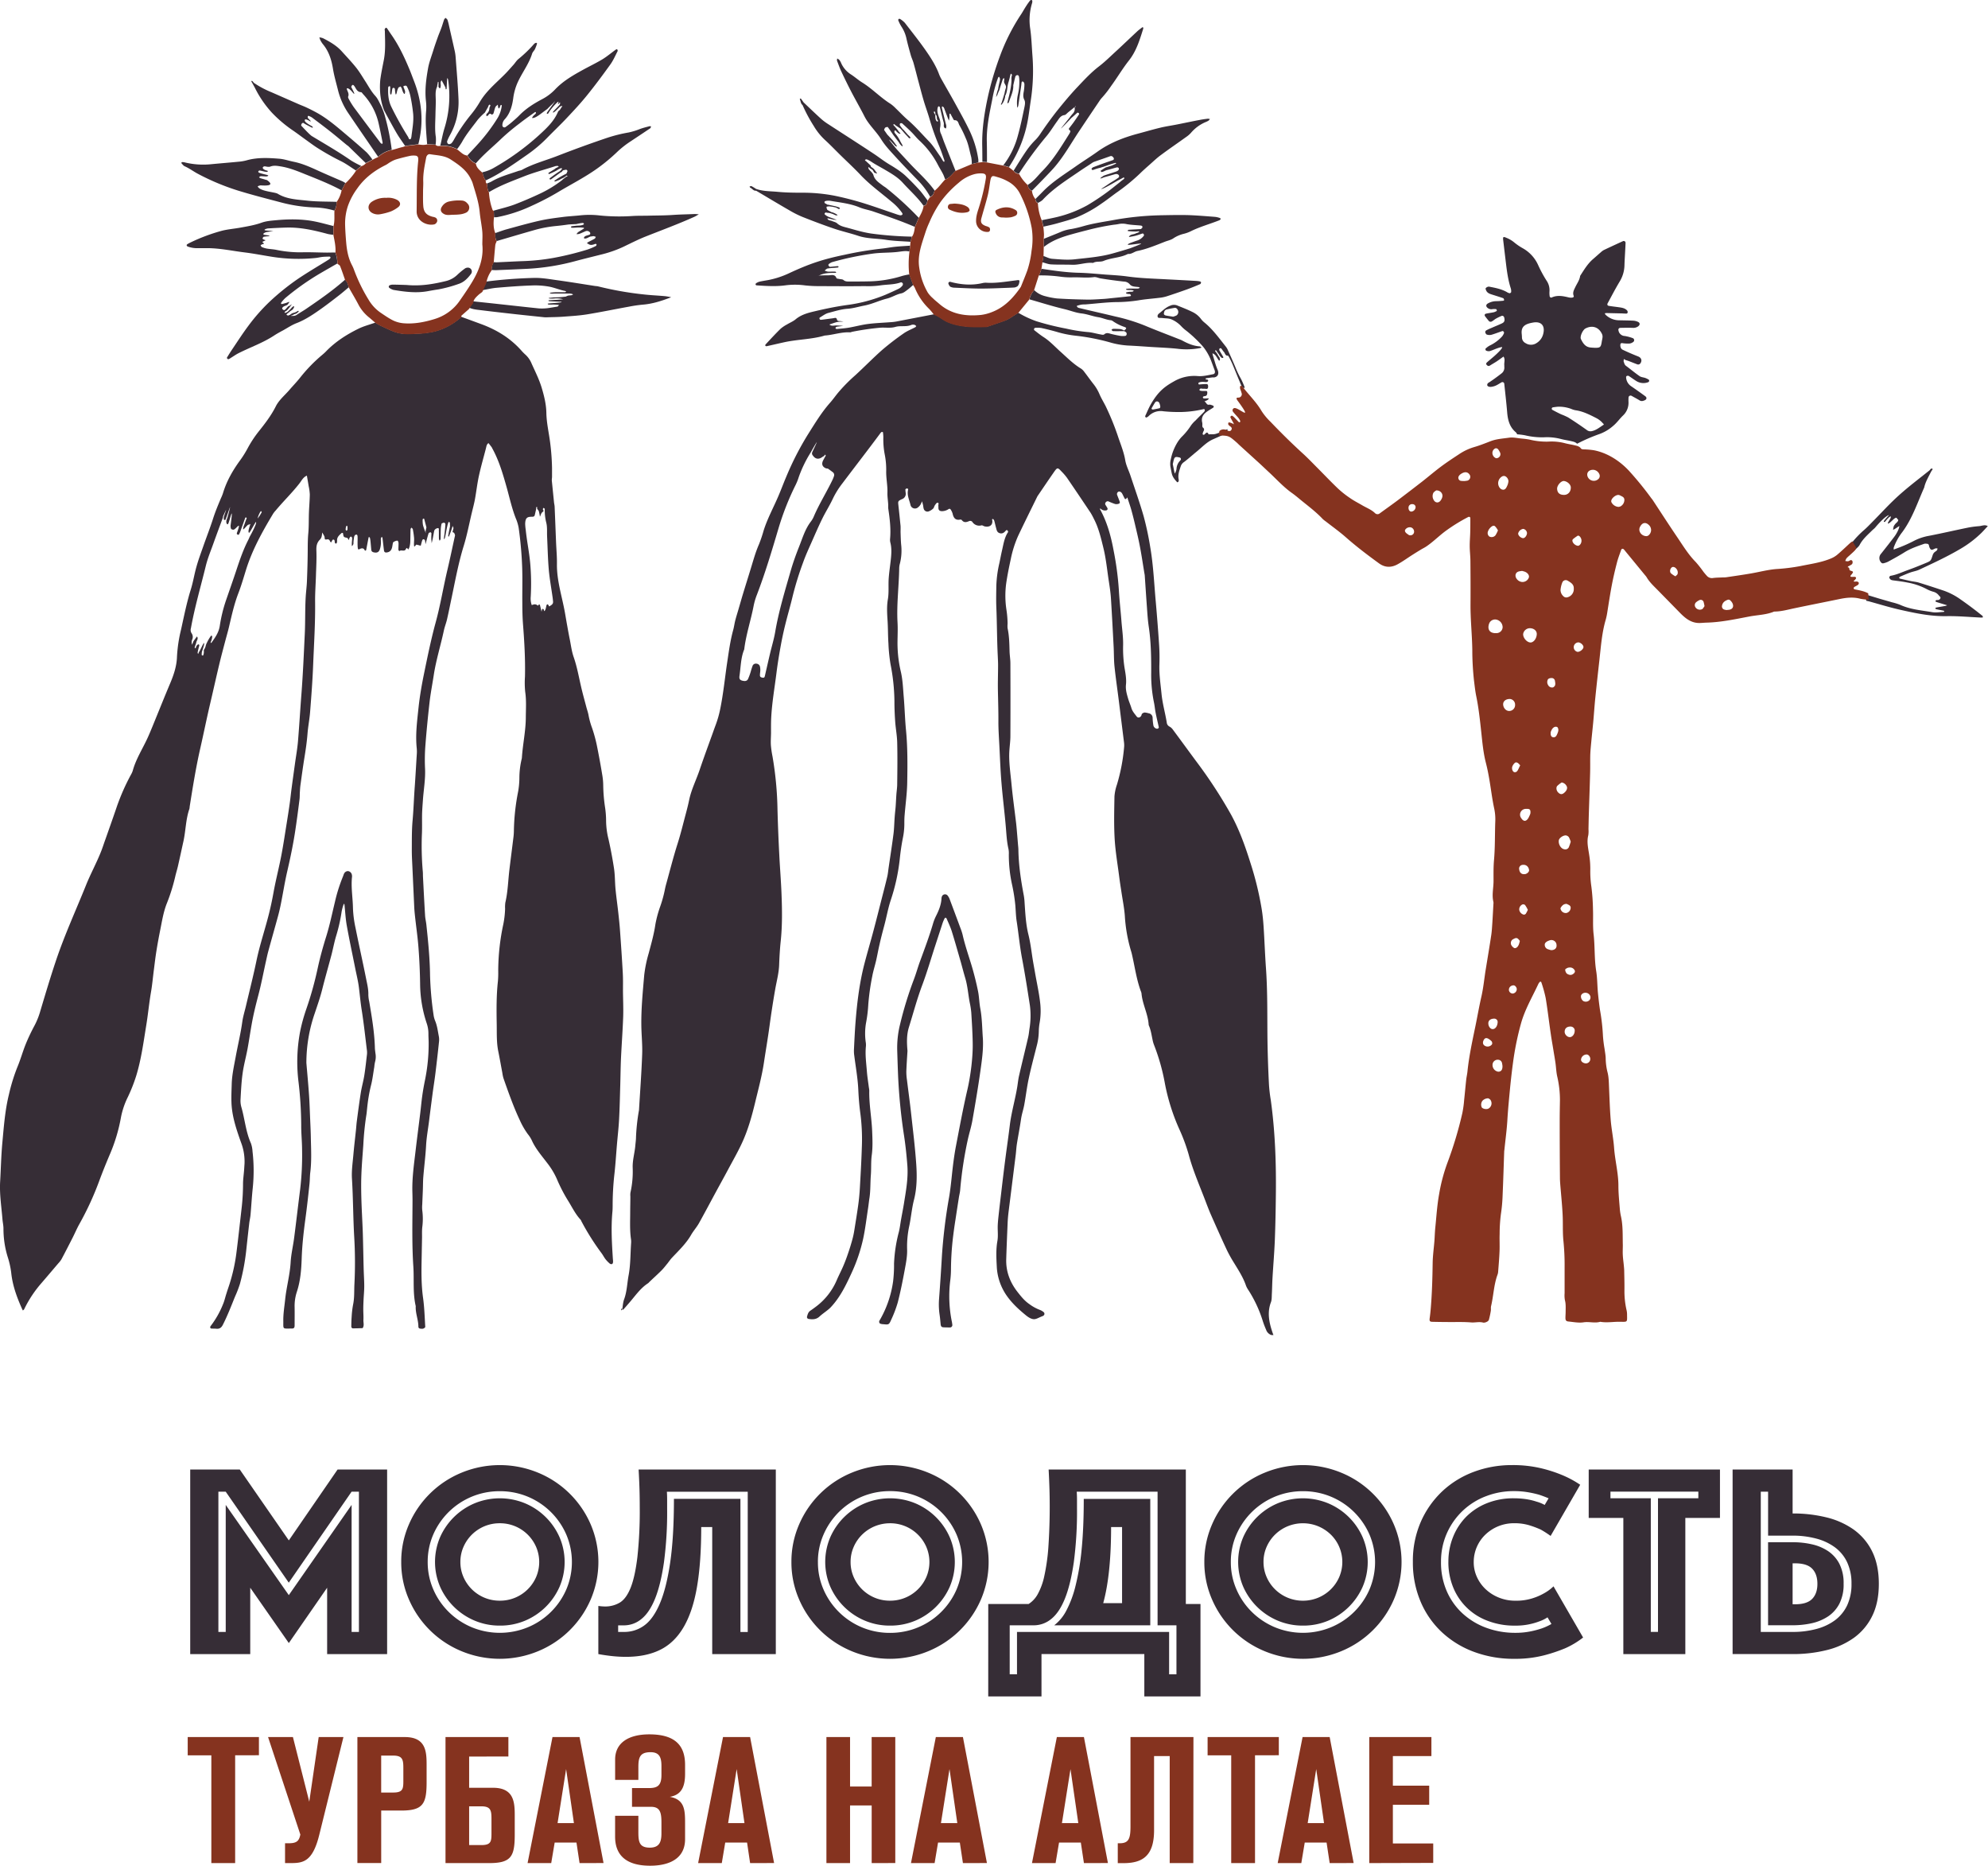 <svg width="81" height="76" viewBox="0 0 81 76" fill="none" xmlns="http://www.w3.org/2000/svg"><g clip-path="url(#a)"><path d="M51.702 44.151a49.577 49.577 0 0 1-.058-1.689c-.015-1.011.009-2.024-.064-3.038-.039-.55-.058-1.104-.094-1.655-.016-.25-.04-.5-.08-.745a12.93 12.93 0 0 0-.46-1.883c-.213-.678-.451-1.345-.795-1.972a19.496 19.496 0 0 0-1.43-2.182c-.312-.422-.62-.846-.934-1.268a.398.398 0 0 0-.136-.122.205.205 0 0 1-.113-.172c-.064-.39-.175-.771-.213-1.166-.039-.395-.099-.785-.086-1.183.009-.27.006-.543-.012-.813a81.292 81.292 0 0 0-.135-1.743c-.068-.745-.098-1.496-.227-2.238a12.05 12.05 0 0 0-.268-1.255c-.161-.56-.357-1.11-.54-1.662-.07-.207-.175-.407-.21-.62-.053-.312-.169-.601-.271-.895-.146-.446-.322-.881-.526-1.304-.08-.159-.174-.311-.245-.473a1.804 1.804 0 0 0-.233-.405c-.137-.172-.263-.352-.397-.526a.519.519 0 0 0-.134-.13c-.32-.193-.577-.459-.85-.702-.219-.197-.416-.415-.667-.576-.133-.085-.256-.186-.381-.282a.061.061 0 0 1-.01-.057c.006-.017.027-.04.042-.04.084-.008.169-.006.253.006.214.046.427.1.637.16.24.072.487.122.736.151.484.052.963.145 1.432.277.234.069.475.11.72.126.307.014.613.036.92.057.361.023.722.036 1.081.072.316.042.636.033.948-.027a.524.524 0 0 0 .058-.02c-.026-.017-.051-.046-.079-.048-.26-.017-.491-.118-.715-.24a1.067 1.067 0 0 0-.117-.05c-.472-.187-.948-.365-1.416-.562a7.57 7.57 0 0 0-1.179-.362c-.472-.114-.947-.22-1.42-.334-.062-.015-.14-.018-.162-.1a1.14 1.14 0 0 1 .199-.054c.05-.005.102-.008.153-.007.408-.031.821-.085 1.233-.094.306 0 .612-.024.914-.07.292-.051.589-.07.883-.107.095-.01.188-.03.278-.057.282-.091.561-.187.84-.287a9.98 9.98 0 0 0 .53-.213c.018-.008.031-.044.035-.07 0-.01-.026-.034-.044-.038a1.014 1.014 0 0 0-.156-.021c-.402-.023-.803-.045-1.205-.065-.529-.029-1.059-.042-1.586-.115-.291-.041-.59-.057-.886-.077-.369-.028-.739-.067-1.108-.075-.51-.012-1.013-.086-1.517-.163-.02.057-.037.114-.059.172a1.041 1.041 0 0 1-.05.099c.307-.006.614.014.919.057.147.018.295.026.443.022.295-.01.59.03.886-.01.088-.011.184.04.277.054a19.445 19.445 0 0 0 .941.128.318.318 0 0 1 .243.115c.082.1.23.091.355.108.02.006.037.015.053.027a.216.216 0 0 1-.058.031.581.581 0 0 1-.095.004h-.254a1.03 1.03 0 0 0-.132.01c-.046.02-.046.049.141.048.032 0 .064.003.095.008.02.006.04.013.058.023-.02.013-.038.033-.058.036-.041.007-.085 0-.127.008a.502.502 0 0 0-.096.018c-.075.01-.044.073.1.07.01 0 .02.004.029.01.014.014.032.028.034.044.003.017-.02.035-.032.036-.241.027-.483.052-.725.076-.126.013-.252.03-.378.036-.222.013-.444.03-.666.026-.403-.007-.805-.02-1.207-.046a3.19 3.19 0 0 1-.498-.097.955.955 0 0 1-.436-.243.869.869 0 0 0-.195.375c.476.135.948.286 1.43.4.233.055.456.148.7.176.228.026.445.115.675.152.175.027.336.11.516.124.03.006.06.02.084.04.146.1.306.18.476.236.086.032.08.067-.022.142a.613.613 0 0 0-.143-.057 2.783 2.783 0 0 0-.316-.01c-.02 0-.04.03-.059.046.024.016.047.046.071.047.148.004.295 0 .443 0a.35.35 0 0 1 .082.046c.048.048.025.142-.034.148a.726.726 0 0 1-.19 0 5.127 5.127 0 0 1-.37-.077c-.101-.024-.196-.075-.297.016-.028.025-.1.011-.15 0-.176-.03-.351-.086-.53-.097a6.513 6.513 0 0 1-.876-.141 10.881 10.881 0 0 1-1.2-.297 3.949 3.949 0 0 1-.743-.348c-.184.1-.342.243-.542.315-.238.086-.478.165-.718.247a.119.119 0 0 1-.031.005c-.531.018-1.061.022-1.563-.184-.145-.057-.272-.158-.409-.238-.053-.03-.11-.057-.166-.084l-1.557.3c-.073.012-.147.02-.22.024-.306.024-.614.034-.918.073-.262.034-.52.105-.78.15-.166.028-.334.04-.502.055-.014 0-.04-.024-.042-.04-.003-.015.018-.035.033-.044a.164.164 0 0 1 .059-.014l.225-.03-.221-.016h-.032c-.104-.011-.218.047-.313-.039.099-.033.195-.07.296-.097.062-.012.126-.02.189-.02h.09l-.092-.018c-.052-.008-.117 0-.153-.028-.036-.029-.014-.126-.116-.104-.072.016-.146.022-.219.032-.116.015-.233.032-.346.044a.065.065 0 0 1-.05-.034c-.006-.015-.003-.051.008-.057.117-.069.23-.16.358-.192.254-.066.504-.148.772-.167.23-.016.454-.086.682-.13.321-.06.614-.208.928-.286.205-.051.38-.172.587-.213.088-.018.168-.086.243-.142.085-.061.16-.134.24-.203l-.16-.427a2.812 2.812 0 0 0-.28.06 4.836 4.836 0 0 1-1.403.225c-.253.006-.508.005-.762.005-.083 0-.163.004-.237-.06-.04-.036-.117-.03-.175-.044-.04-.009-.103-.012-.112-.034-.062-.172-.204-.115-.322-.115-.119 0-.234.003-.347.007a.554.554 0 0 0-.09.016c.025-.008.051-.014.075-.025.206-.1.428-.095.649-.098.009 0 .018-.01.027-.015-.01-.01-.02-.03-.033-.031a.523.523 0 0 0-.094-.005c-.074 0-.149.008-.222 0a.487.487 0 0 1-.124-.044c.041-.029.08-.076.126-.083.135-.021.273-.025.408-.038.015 0 .027-.022.04-.034-.016-.009-.033-.025-.048-.023-.105.008-.209.024-.313.029-.019 0-.045-.037-.059-.06a.056.056 0 0 1 .017-.055.462.462 0 0 1 .134-.077 12.068 12.068 0 0 1 1.634-.344c.35-.051.697-.032 1.043-.073.157-.018.312-.054.47-.016l.03-.237c-.201.014-.402.023-.602.044-.19.02-.377.057-.566.076a14.36 14.36 0 0 0-1.501.25c-.867.18-1.4.351-2.25.746-.276.132-.57.228-.872.286-.116.02-.23.038-.344.063a.504.504 0 0 0-.14.065.063.063 0 0 0-.022.054.058.058 0 0 0 .042.032c.39.026.777.052 1.167 0 .264-.035.53-.035.794 0a5 5 0 0 0 .6.031c.616.003 1.232.008 1.848 0 .2.008.401 0 .6-.025.292-.048.59-.026.871-.13.019-.007.064.02.075.042a.094.094 0 0 1-.009.086.464.464 0 0 1-.138.124c-.18.089-.363.17-.546.25a6.155 6.155 0 0 1-1.59.424c-.44.062-.875.152-1.305.254-.276.065-.552.137-.78.329-.103.086-.236.138-.353.21a1.384 1.384 0 0 0-.261.177c-.209.205-.409.422-.607.635a.056.056 0 0 0-.007.057.066.066 0 0 0 .054.014c.237-.052.473-.108.71-.16.546-.12 1.115-.115 1.653-.274.35-.024.681-.15 1.034-.13.03 0 .059-.018.09-.024.373-.074.749-.129 1.127-.164.21-.018.42.027.63-.034.212-.06.446.011.658-.084a.225.225 0 0 1 .126.003c.024.005.043.031.065.048-.012.015-.022.037-.038.045-.158.084-.33.15-.475.252-.304.21-.596.435-.876.674-.379.335-.73.698-1.104 1.039-.253.222-.49.463-.706.72-.106.13-.203.268-.314.393-.35.396-.62.846-.899 1.287a12.036 12.036 0 0 0-.885 1.726c-.106.248-.2.502-.306.752-.202.48-.457.938-.615 1.437-.053.19-.117.379-.19.563-.14.317-.23.648-.33.974-.106.349-.216.696-.322 1.044-.064.21-.122.42-.184.63-.043.15-.092.3-.13.45-.034.13-.05.266-.086.396-.117.423-.175.86-.24 1.29-.098.648-.159 1.301-.292 1.944-.042.204-.099.405-.17.6-.044.118-.087.236-.128.354-.18.5-.365.999-.535 1.502-.14.415-.343.809-.431 1.241-.042.204-.095.406-.149.607-.104.392-.2.786-.324 1.174-.17.536-.308 1.082-.458 1.624a3.19 3.19 0 0 0-.064.274 4.962 4.962 0 0 1-.175.63c-.088.242-.156.491-.203.744-.058.404-.17.793-.274 1.186-.086.29-.147.587-.182.888-.059.687-.127 1.371-.117 2.063.006.386.048.771.034 1.156-.027.75-.083 1.499-.128 2.249 0 .03-.008.061-.013.092a8.28 8.28 0 0 0-.11 1.026c0 .124-.02.249-.03.374-.027.29-.113.573-.106.868.015.344-.015.689-.09 1.026a.69.69 0 0 0-.004.155c0 .209-.006.417-.007.625 0 .376-.022.751.033 1.125a.745.745 0 0 1 .004.156c-.03.436-.021.875-.101 1.308-.062.327-.066.663-.184.982-.048.132-.054.28-.077.42.017 0 .038.003.046-.006.078-.085.152-.172.228-.26.25-.283.457-.604.785-.814a.44.44 0 0 0 .044-.045c.167-.16.34-.314.503-.478.088-.089.164-.19.243-.286.058-.074.112-.154.175-.222.281-.299.58-.58.786-.94.095-.163.224-.306.316-.469.234-.42.46-.847.689-1.27.164-.303.332-.605.495-.91.201-.377.417-.75.593-1.14.233-.515.383-1.06.515-1.607.129-.537.274-1.07.356-1.617.074-.494.16-.987.227-1.483.068-.506.146-1.01.234-1.512.058-.328.147-.65.159-.986.012-.323.03-.646.064-.967.067-.636.058-1.272.033-1.908-.02-.541-.066-1.08-.092-1.62a71.219 71.219 0 0 1-.072-1.814 14.13 14.13 0 0 0-.203-2.178 4.047 4.047 0 0 1-.067-.462c-.01-.166.004-.333.006-.5 0-.208-.003-.417.008-.625.032-.615.14-1.222.216-1.834.045-.362.105-.72.17-1.08.054-.296.117-.592.19-.885.095-.384.208-.764.298-1.146.116-.465.257-.922.425-1.372.101-.286.228-.56.35-.836.14-.315.275-.63.427-.94.138-.282.308-.548.44-.832.105-.216.233-.421.381-.611.26-.344.521-.686.781-1.027.26-.34.52-.684.776-1.029a.117.117 0 0 1 .046-.04.071.071 0 0 1 .052.008c.01.072.016.145.016.218-.005.23.013.458.056.683.045.224.065.453.061.681-.007.293.059.58.05.872-.006.155.02.31.03.467.005.073-.003.146.008.218.059.401.108.806.069 1.214a.462.462 0 0 0 .015.155c.058.237.038.476.012.713-.028.249-.066.496-.083.746-.018.28.014.565-.033.84-.048.273-.033.56-.015.833.023.323.016.646.038.967.01.282.039.562.084.84.1.498.154 1.005.16 1.514 0 .281.012.562.032.843.021.281.075.558.081.839.014.563.007 1.127 0 1.69 0 .145-.024.29-.034.435-.011.155-.017.31-.028.466-.011.146-.03.29-.04.435-.018.23-.02.459-.048.684-.059.466-.133.93-.2 1.394-.018.123-.028.248-.058.37-.072.304-.151.606-.229.909-.108.424-.214.848-.327 1.271-.117.443-.248.883-.364 1.326-.21.8-.308 1.616-.372 2.436-.028.363-.044.727-.062 1.09-.003.083 0 .166.013.248.058.463.143.924.164 1.392.015.322.04.645.084.964.06.466.08.936.059 1.405-.017.552-.05 1.103-.081 1.655a8.562 8.562 0 0 1-.063.652c-.048.35-.106.7-.162 1.05-.02.123-.045.245-.078.365-.052.191-.11.38-.175.568a6.66 6.66 0 0 1-.2.526c-.082.191-.181.377-.263.569a2.638 2.638 0 0 1-.87 1.095c-.066.05-.135.1-.205.147-.085.057-.11.15-.134.239a.073.073 0 0 0 .007.06.077.077 0 0 0 .051.036c.161.027.314.027.447-.095.107-.1.233-.183.345-.275.04-.032.079-.066.114-.103.38-.402.619-.896.845-1.388.212-.454.373-.93.48-1.418.085-.407.134-.82.197-1.23.022-.144.035-.287.059-.434.043-.298.03-.6.053-.9.023-.28 0-.565.04-.843.042-.324.027-.646.014-.968-.022-.55-.13-1.097-.117-1.651a.9.9 0 0 0-.017-.124c-.027-.216-.063-.432-.08-.65-.026-.343-.076-.682-.04-1.026a.68.68 0 0 0-.005-.155 2.5 2.5 0 0 1 .012-.807c.047-.247.077-.495.09-.745.031-.385.085-.768.162-1.147.039-.213.107-.423.156-.635.049-.213.086-.43.136-.642.058-.263.127-.526.197-.787.093-.344.15-.691.263-1.032a7.926 7.926 0 0 0 .368-1.675c.03-.29.071-.58.128-.865.038-.184.058-.371.059-.559 0-.124 0-.25.012-.374.035-.435.097-.87.105-1.306.013-.718.02-1.436-.05-2.155-.043-.445-.053-.894-.091-1.34-.03-.352-.04-.706-.123-1.052a5.077 5.077 0 0 1-.131-1.242c.003-.25.015-.502 0-.751-.04-.741.058-1.477.069-2.216a.738.738 0 0 1 .03-.185c.062-.253.079-.516.048-.775-.014-.166-.017-.333-.023-.499 0-.083.004-.168 0-.25-.029-.29-.059-.58-.091-.869-.015-.136-.008-.154.147-.224a.232.232 0 0 0 .121-.095.226.226 0 0 0 .034-.15 1.139 1.139 0 0 1-.014-.153c0-.016.044-.034.07-.04.012 0 .047.028.044.036-.063.23.046.43.094.64a.182.182 0 0 0 .123.133.188.188 0 0 0 .18-.034.458.458 0 0 0 .104-.114.932.932 0 0 0 .062-.137c.014.05.03.101.041.152.011.051.012.104.028.152a.156.156 0 0 0 .2.109.544.544 0 0 0 .185-.115c.035-.033.042-.094.072-.137.03-.043.07-.103.102-.102.08.004.03.077.037.12.006.043 0 .083.006.124.01.067.062.1.138.1.096 0 .19-.029.27-.082.045-.03.079-.009.1.033a.6.6 0 0 1 .066.143c.037.172.108.29.317.248a.071.071 0 0 1 .058.02c.092.122.198.087.312.038a.123.123 0 0 1 .111.027.336.336 0 0 0 .383.15c.035-.006.078.03.117.04.16.044.338-.013.322-.222 0-.023-.032-.074.024-.076.017 0 .045.044.054.071.027.09.044.182.07.273.025.09.035.192.14.229.12.045.2-.023.27-.11a.058.058 0 0 1 .053-.005c.017.022.04.062.03.075-.15.225-.185.485-.244.738-.04.172-.072.347-.109.521a4.718 4.718 0 0 0-.125.927c-.004.291-.012.582 0 .874.028.665.025 1.331.059 1.997.005.125.013.25.012.375 0 .333-.013.666-.007 1 .008.436.023.873.02 1.31 0 .323.024.646.04.968.026.5.043 1 .085 1.498.048.591.124 1.18.175 1.772.028.312.039.624.111.93a.92.92 0 0 1 .014.22c-.001.42.044.839.136 1.25.057.264.1.532.127.802.021.229.022.458.059.684.078.504.124 1.015.22 1.516.12.635.219 1.272.318 1.91a3.266 3.266 0 0 1-.022.96c-.015.115-.027.23-.053.338-.12.516-.248 1.032-.367 1.55-.033.142-.048.287-.07.431-.085.535-.243 1.055-.308 1.593-.05.414-.11.826-.165 1.239-.032.247-.064.496-.094.745-.035.286-.069.579-.103.868-.026.217-.052.434-.076.65-.02.186-.044.372-.053.56-.01.217.023.442-.015.655-.061.344-.043.687-.025 1.031.018.409.147.804.374 1.147.222.333.516.604.827.856.087.07.2.142.306.147.105.005.215-.07.323-.11a.35.35 0 0 0 .059-.027.09.09 0 0 0 .045-.119.091.091 0 0 0-.03-.036.55.55 0 0 0-.161-.091 1.739 1.739 0 0 1-.414-.23c-.197-.133-.341-.315-.482-.494-.306-.39-.477-.834-.462-1.333.015-.5.037-1 .058-1.499.007-.145.02-.291.038-.436l.288-2.296c.02-.154.026-.311.05-.465.054-.34.121-.676.17-1.016.028-.196.094-.383.13-.577.066-.358.107-.721.184-1.077.095-.447.214-.889.326-1.332.051-.191.079-.388.083-.586.002-.124.015-.248.038-.371.044-.268.049-.541.016-.81-.045-.391-.131-.778-.2-1.167-.04-.235-.086-.47-.121-.705-.044-.298-.083-.597-.156-.89-.106-.427-.126-.866-.156-1.302a2.44 2.44 0 0 0-.03-.28c-.117-.614-.211-1.23-.222-1.857 0-.073-.008-.146-.015-.219a153.81 153.81 0 0 0-.055-.653 8.544 8.544 0 0 0-.025-.248c-.063-.528-.137-1.054-.187-1.582-.043-.459-.117-.912-.084-1.373.013-.187.039-.373.04-.56.004-.992.004-1.983 0-2.974 0-.166-.03-.332-.034-.498-.008-.313-.014-.624-.08-.932a.958.958 0 0 1 0-.187 4.065 4.065 0 0 0-.046-.558 3.792 3.792 0 0 1-.014-1.06c.048-.34.117-.677.19-1.013.065-.327.166-.645.302-.95.255-.537.52-1.07.782-1.605a.266.266 0 0 1 .017-.026c.225-.33.447-.66.675-.986.117-.165.14-.163.281-.011.082.081.159.169.228.261.326.475.647.954.968 1.433.049.08.093.164.134.249.19.365.283.76.38 1.155.117.468.159.944.233 1.418.033.216.065.433.08.651.041.655.076 1.31.11 1.965.015.27.008.543.035.813.048.464.117.927.175 1.391l.213 1.708c.008.061.01.124.005.185a7.505 7.505 0 0 1-.292 1.534c-.055.158-.09.322-.102.488-.01.574-.025 1.147.008 1.72.029.508.117 1.014.182 1.521.026.206.058.412.09.619.048.329.116.658.142.99.028.488.113.972.253 1.442.023.07.038.14.054.212.107.477.175.964.346 1.427a.342.342 0 0 1 .027.09c.037.438.266.835.292 1.276 0 .01.004.02.008.03.081.183.108.38.149.574.013.07.032.14.058.209.202.515.352 1.049.449 1.593.122.635.318 1.254.583 1.845.153.333.28.676.381 1.027.169.638.433 1.24.668 1.854.078.205.155.41.243.611.215.486.432.975.657 1.454.088.178.186.351.292.519.18.295.368.585.48.917.027.067.063.13.105.19.242.38.433.79.568 1.218.04.129.089.256.143.38a.342.342 0 0 0 .215.218h.085c-.015-.04-.031-.077-.044-.118-.134-.4-.216-.802-.059-1.217.039-.104.032-.226.038-.34.012-.209.013-.418.025-.626.03-.52.075-1.04.096-1.561.024-.615.035-1.231.042-1.846.016-1.295-.029-2.587-.208-3.872a6.079 6.079 0 0 1-.074-.65ZM33.98 19.395a1.34 1.34 0 0 1-.052.134c-.245.515-.553.998-.776 1.524a.974.974 0 0 1-.123.205c-.233.309-.337.679-.477 1.027-.127.32-.242.642-.337.972-.236.824-.487 1.644-.631 2.49-.051.297-.141.587-.21.88-.072.303-.14.606-.21.909-.01.04-.02.076-.08.07-.087-.01-.125-.037-.121-.108 0-.063.014-.125.015-.187a.596.596 0 0 0-.013-.155.148.148 0 0 0-.046-.08.154.154 0 0 0-.085-.04.148.148 0 0 0-.164.07 2.666 2.666 0 0 0-.085.265c-.03.099-.066.196-.108.29-.035.069-.095.09-.186.075-.14-.024-.182-.069-.16-.213.053-.358.05-.727.192-1.07.073-.603.269-1.18.384-1.777.031-.155.077-.308.135-.455.338-.883.607-1.787.875-2.69.183-.615.418-1.213.705-1.787.047-.098.088-.199.12-.302.125-.355.29-.696.492-1.015.038-.07.233-.412.244-.413.011 0-.182.399-.187.415a.128.128 0 0 0 .03.128c.098.144.233.166.378.063.023-.017.05-.03.075-.045l.045-.057c.041.032.018.063-.005.092-.023.046-.048.092-.073.138-.078.15-.04.265.11.328.03.011.068.004.092.02.065.045.128.093.19.14a.14.14 0 0 1 .05.072.137.137 0 0 1-.003.087Zm13.147 10.287a.171.171 0 0 1-.136-.155 2.19 2.19 0 0 1-.028-.278.188.188 0 0 0-.045-.13.193.193 0 0 0-.124-.065.647.647 0 0 0-.155-.03.183.183 0 0 0-.106.05c-.02.02-.02.058-.036.086-.048.076-.134.091-.183.027-.08-.107-.175-.208-.215-.344-.041-.135-.096-.254-.134-.384-.054-.186-.11-.366-.088-.573.024-.223-.02-.459-.058-.681a5.125 5.125 0 0 1-.058-.934c.006-.324-.043-.643-.068-.964-.033-.436-.084-.871-.108-1.307a12.471 12.471 0 0 0-.212-1.578c-.108-.584-.264-1.157-.557-1.685a.03.03 0 0 1 .007-.015.03.03 0 0 1 .013-.01.25.25 0 0 0 .234.078.067.067 0 0 0 .05-.032.067.067 0 0 0 .008-.028c0-.01 0-.02-.005-.03-.023-.045-.053-.089-.08-.133a.087.087 0 0 1 .02-.115.092.092 0 0 1 .113-.023 2.6 2.6 0 0 0 .264.103.263.263 0 0 0 .124-.007c.045-.008.076-.04.058-.088-.03-.089-.067-.175-.1-.264a.107.107 0 0 1 .038-.138c.045-.032.121 0 .158.064.036.064.072.148.113.22.004.01.038.013.051.006.013-.008.02-.037.035-.047.035-.022.025.018.028.027.052.157.107.314.152.473.058.21.111.422.16.635.07.294.14.589.195.885.066.348.117.699.175 1.048.005.03.012.062.015.093.03.436.058.872.09 1.308.018.26.035.52.073.778.093.621.102 1.246.1 1.87-.007.409.03.816.112 1.216.03.142.041.286.07.431.038.194.085.386.127.58.007.038-.044.072-.087.06ZM25.383 40.33c0-.238.005-.477-.009-.714-.031-.562-.07-1.123-.11-1.683-.017-.25-.044-.499-.071-.745-.035-.321-.082-.641-.113-.962-.027-.28-.02-.564-.061-.842a17.243 17.243 0 0 0-.225-1.197 3.235 3.235 0 0 1-.099-.739c0-.187-.014-.374-.042-.56a6.516 6.516 0 0 1-.075-.902 2.674 2.674 0 0 0-.042-.436 32.1 32.1 0 0 0-.22-1.198 5.92 5.92 0 0 0-.189-.69 3.15 3.15 0 0 1-.144-.51c-.02-.123-.065-.242-.096-.364-.072-.272-.148-.542-.211-.816-.094-.406-.165-.816-.304-1.213-.081-.234-.11-.487-.16-.731-.035-.172-.067-.348-.098-.523-.034-.184-.064-.37-.097-.554-.117-.655-.333-1.293-.325-1.97.005-.3-.024-.603-.036-.905-.02-.479-.037-.958-.058-1.437-.003-.062-.02-.123-.026-.185l-.088-.87c-.005-.052.007-.104.008-.156v-.373a9.383 9.383 0 0 0-.073-.997c-.05-.413-.15-.82-.158-1.239-.006-.347-.088-.68-.186-1.01-.104-.352-.271-.678-.42-1.011a.997.997 0 0 0-.252-.356 1.716 1.716 0 0 1-.155-.157c-.45-.508-1.011-.852-1.648-1.085-.268-.099-.535-.197-.803-.294-.312.285-.69.49-1.101.596a3.683 3.683 0 0 1-.755.088c-.234.01-.475.025-.698-.027-.254-.058-.49-.191-.732-.297a2.03 2.03 0 0 1-.216-.126c-.23.082-.467.142-.686.248-.495.243-.956.539-1.339.94a1.856 1.856 0 0 1-.14.127c-.332.278-.633.588-.9.926-.135.172-.292.331-.435.499-.191.222-.427.41-.56.677-.19.378-.448.71-.71 1.038a4.581 4.581 0 0 0-.43.657 4.17 4.17 0 0 1-.298.48c-.307.417-.563.86-.711 1.355-.023.07-.05.137-.082.203-.117.278-.234.557-.326.847-.121.377-.266.745-.397 1.12-.096.275-.199.549-.277.83-.088.31-.136.63-.234.94-.164.529-.272 1.07-.391 1.61a5.92 5.92 0 0 0-.168 1.11c-.01.378-.128.735-.276 1.084-.248.587-.483 1.178-.725 1.767-.064.155-.127.309-.196.459-.204.446-.475.86-.606 1.34a.904.904 0 0 1-.08.173 8.823 8.823 0 0 0-.568 1.288c-.083.246-.17.493-.256.739l-.208.59c-.058.157-.107.316-.168.472-.185.477-.434.925-.625 1.401-.409 1.016-.866 2.011-1.216 3.05-.24.713-.453 1.433-.668 2.152-.059.189-.135.372-.23.546-.128.24-.244.485-.346.736-.12.3-.206.614-.33.91a7.494 7.494 0 0 0-.35 1.132c-.161.653-.207 1.319-.269 1.98-.047.517-.058 1.04-.088 1.56-.03.518.052 1.019.093 1.528.01.134.043.268.042.4 0 .387.057.772.171 1.142.068.209.116.423.144.64.053.527.233 1.014.447 1.49l.03.057c.018-.018.042-.032.053-.054a4.72 4.72 0 0 1 .71-1.071c.226-.262.45-.527.674-.79.05-.053.096-.11.134-.172.157-.295.31-.593.461-.89.09-.178.167-.362.264-.536.313-.557.581-1.137.803-1.735.133-.362.278-.72.428-1.076a6.873 6.873 0 0 0 .47-1.553c.057-.287.152-.565.283-.827a6.63 6.63 0 0 0 .342-.873c.2-.66.291-1.343.401-2.021.075-.452.117-.908.194-1.36.054-.308.08-.62.121-.93.033-.258.063-.516.105-.774.044-.278.096-.555.151-.831.074-.367.13-.737.27-1.09a7.55 7.55 0 0 0 .345-1.103c.035-.152.084-.301.117-.454.074-.324.143-.65.215-.974.096-.437.093-.891.242-1.318a.477.477 0 0 0 .012-.093c.126-.792.252-1.583.43-2.366.137-.599.258-1.204.398-1.8.129-.548.25-1.098.381-1.645.075-.314.16-.627.242-.94.05-.19.107-.38.152-.573.108-.458.207-.913.375-1.354.124-.321.22-.653.322-.982.255-.813.667-1.553 1.105-2.28.03-.044.063-.085.099-.123.309-.372.658-.708.958-1.09.092-.114.158-.269.314-.33.024.143.05.286.073.43.025.11.04.224.046.337-.004.25-.027.5-.036.749-.01.282 0 .565-.027.845-.021.229-.021.458-.022.688-.003.416-.015.833-.032 1.25-.008.209-.036.416-.049.624-.031.5-.015 1-.038 1.5-.04.844-.076 1.687-.142 2.53-.048.623-.084 1.247-.136 1.871-.025.29-.076.578-.117.867-.048.351-.098.702-.144 1.053-.027.196-.045.393-.073.589-.037.267-.079.534-.122.802-.073.452-.139.905-.226 1.355-.096.5-.226.995-.316 1.497-.052.286-.112.573-.183.855-.162.647-.379 1.28-.514 1.934-.127.611-.282 1.217-.425 1.826-.05.213-.117.423-.148.639-.067.486-.184.962-.272 1.443-.068.368-.151.734-.16 1.11-.007.249-.02.499-.01.748.02.558.2 1.085.384 1.605.11.28.16.58.148.88-.007.094-.011.187-.019.28-.014.177-.04.354-.042.53 0 .313-.017.626-.05.937-.07.611-.136 1.224-.213 1.834a7.136 7.136 0 0 1-.303 1.372c-.039.118-.08.236-.116.354-.045.139-.075.283-.133.416a3.718 3.718 0 0 1-.51.898c-.027.043-.009.091.036.095.063.004.128 0 .19.006.134.017.214-.035.276-.157.19-.373.34-.762.495-1.146.078-.17.145-.345.202-.524.12-.442.205-.892.255-1.347.04-.373.08-.745.124-1.119.013-.114.041-.226.052-.339.032-.363.052-.728.09-1.089.052-.498.05-1-.008-1.498a1.185 1.185 0 0 0-.066-.336c-.207-.463-.246-.968-.382-1.448a.958.958 0 0 1-.042-.309c.02-.364.036-.73.086-1.089.045-.329.135-.652.197-.98.063-.337.111-.678.172-1.017.07-.4.169-.794.272-1.188.117-.443.202-.893.301-1.34.035-.153.065-.307.107-.459.129-.473.264-.944.393-1.417.047-.172.086-.344.12-.516.088-.439.157-.882.258-1.318.134-.58.255-1.161.34-1.75.059-.392.109-.784.159-1.178.012-.093.007-.187.013-.28.006-.094.01-.187.022-.28.053-.382.104-.764.166-1.146.052-.32.099-.639.124-.962.023-.301.084-.6.107-.9.05-.634.098-1.27.123-1.905.034-.854.09-1.708.08-2.564-.004-.364.024-.73.035-1.095.01-.333.03-.667.017-1-.007-.18.017-.326.15-.453a.297.297 0 0 0 .067-.133.951.951 0 0 0 .018-.153c.033.05.063.102.09.156.015.038.01.083.024.122.003.009.045.012.066.008.059-.012.103-.008.13.05.058.126.07.039.103-.016a.047.047 0 0 1 .05-.029c.01.002.02.006.028.013a.047.047 0 0 1 .014.027c.01.029.005.062.015.09.004.009.01.016.017.022.007.006.016.01.025.012.012 0 .033-.021.037-.036a.309.309 0 0 0 .009-.093c-.006-.145.1-.223.191-.307.008-.007.032 0 .047.007.005 0 .005.019.007.03.022.134.022.133.163.165.017.003.031.026.042.043.058.093.036 0 .047-.019.011-.019.026-.057.048-.07.031-.021.07.018.07.073-.002.055-.011.124-.014.186v.12a.133.133 0 0 0 .066-.13c.002-.062.009-.124.02-.186a.297.297 0 0 1 .018-.091.112.112 0 0 1 .062-.058c.059-.01.066.04.068.08.004.084 0 .167 0 .25 0 .074 0 .147.01.22.002.026.016.069.058.046.095-.048.178-.07.23.054 0 .004.046 0 .048-.01.01-.04.02-.08.025-.12.026-.133.05-.265.078-.401 0-.01.011-.017.017-.026.013.013.034.024.038.04.011.05.02.1.024.15.012.115.02.23.032.344.007.063.059.086.11.097.13.025.201-.012.241-.136a.902.902 0 0 0 .039-.212c.005-.073-.005-.146 0-.22 0-.023.024-.045.038-.068a.172.172 0 0 1 .028.054c.021.165.038.331.059.496.01.08.052.1.133.085.123-.023.176-.103.201-.213.013-.06.019-.123.035-.183.011-.04.168-.102.193-.075a.186.186 0 0 1 .032.111c0 .083-.006.167-.005.25 0 .022.023.042.035.063.073-.081.22.042.272-.096.007-.015.024-.026.036-.039l.067.062a.771.771 0 0 0 .043-.108.964.964 0 0 0 .03-.184c.006-.175.006-.351.011-.528 0-.023.023-.047.035-.07.02.022.053.041.058.066.024.122.042.245.052.368.007.104-.014.21 0 .313.006.054.037.004.052-.01.016-.015.03-.045.041-.043.058.011.117.03.178.045.017-.067.034-.133.054-.2a.197.197 0 0 1 .028-.054.032.032 0 0 1 .028-.01.1.1 0 0 1 .05.024.11.11 0 0 1 .02.058c.006.04.008.082.012.123l.035-.122c.03-.11.058-.22.094-.328.007-.02.05-.032.078-.04.008 0 .035.027.036.043 0 .062-.007.125-.005.187 0 .072.01.145.015.217.016-.066.032-.131.046-.197.018-.093.033-.185.052-.277a.157.157 0 0 1 .036-.084.21.21 0 0 1 .108-.057c.065-.008.05.054.05.087.005.114 0 .23.004.344.005.03.015.058.03.085.013-.024.035-.049.037-.073.005-.126.002-.25.008-.376.002-.083.013-.165.033-.245.006-.023.067-.04.105-.044.015 0 .05.04.05.058-.004.103-.015.206-.026.309-.009.082-.022.164-.03.246 0 .017-.018.058.015.052a.396.396 0 0 0 .025-.055c.02-.063.079-.48.14-.624a.045.045 0 0 1 .024-.019c.013.01.033.023.034.036.003.05.005.102.006.153-.026.108-.073.373-.073.373-.005.036.026.047.032.03.007-.019.114-.287.148-.428l.036.09-.04.16.004.007c.075.012.083.073.099.128-.101.459-.196.917-.304 1.376-.175.73-.292 1.47-.492 2.195-.186.683-.327 1.379-.47 2.073-.092.448-.17.9-.22 1.355-.058.558-.135 1.118-.074 1.684.007.083.007.166 0 .25-.027.426-.05.852-.08 1.278-.035.467-.049.936-.09 1.403-.037.402-.029.813-.032 1.22 0 .218.013.436.023.654l.076 1.657c.007.135.02.27.035.404.047.425.109.849.14 1.275.036.477.057.955.064 1.433.003.553.095 1.102.271 1.627.047.14.07.285.068.43 0 .105.007.21.009.314a7.36 7.36 0 0 1-.153 1.583c-.042.204-.078.41-.107.616-.033.237-.054.476-.083.714-.063.516-.132 1.032-.192 1.552-.065.548-.143 1.096-.128 1.651.003.115.006.23.006.344-.003.897-.027 1.795.033 2.69.036.54-.027 1.085.098 1.62-.017.286.107.552.108.834 0 .064.048.085.107.085a.237.237 0 0 0 .094-.004c.032-.014.08-.047.079-.07-.024-.395-.035-.794-.09-1.185-.072-.52-.069-1.039-.058-1.56l.017-.907c0-.136-.005-.273.009-.407.03-.228.03-.46 0-.687a1.272 1.272 0 0 1 0-.25c.007-.198.017-.395.024-.592.007-.177.004-.355.019-.53.035-.426.09-.85.113-1.276.018-.335.08-.662.121-.993.046-.372.094-.743.143-1.114.037-.28.083-.557.117-.837.053-.434.103-.87.148-1.305a.765.765 0 0 0-.015-.218c-.039-.204-.064-.412-.146-.607a.97.97 0 0 1-.064-.242 13.417 13.417 0 0 1-.143-1.616c-.008-.688-.077-1.375-.15-2.058-.013-.124-.045-.247-.052-.371-.032-.52-.058-1.041-.085-1.562-.005-.083 0-.167-.01-.25a11.965 11.965 0 0 1-.032-1.564c.008-.25 0-.5.004-.75.005-.187.02-.374.033-.56.029-.437.11-.87.088-1.31a7.522 7.522 0 0 1 .015-.939c.045-.591.104-1.182.171-1.772.042-.361.113-.72.168-1.08.094-.619.284-1.217.414-1.828.033-.153.093-.299.128-.451.07-.304.13-.61.195-.917.145-.693.273-1.389.483-2.068.138-.446.224-.907.333-1.362.044-.182.093-.364.127-.548.058-.317.093-.64.162-.954.082-.377.19-.746.286-1.12.02-.078.026-.162.104-.21.045.056.089.114.133.171.006.008.007.02.013.029.282.506.44 1.057.596 1.608.117.42.21.848.37 1.256.054.125.093.254.117.387.077.546.126 1.096.144 1.646.015.47 0 .94.005 1.409 0 .292.006.584.028.875.055.708.096 1.416.08 2.126a3.65 3.65 0 0 0 .01.632c.051.344.026.688.024 1.032-.002.554-.125 1.097-.16 1.648a.33.33 0 0 1-.012.061c-.06.254-.09.514-.09.774a3.42 3.42 0 0 1-.049.53 8.923 8.923 0 0 0-.175 1.614c-.002.104-.01.208-.025.312-.052.424-.107.847-.158 1.271-.053.445-.062.895-.165 1.334a1.314 1.314 0 0 0-.01.25 3.78 3.78 0 0 1-.07.62 9.174 9.174 0 0 0-.21 1.892c.003.146 0 .292-.012.438-.066.593-.059 1.188-.049 1.782.005.365-.01.731.066 1.093.058.286.108.573.162.86.01.072.024.143.044.214.099.286.2.57.307.853.11.292.228.58.362.864.089.2.198.39.327.568.06.073.112.153.154.237.153.35.405.635.632.935.156.198.287.413.39.641.13.308.282.606.458.89.166.265.3.552.517.784a.245.245 0 0 1 .029.058c.243.46.521.9.833 1.318.055.077.097.162.155.236.052.064.11.124.175.178a.106.106 0 0 0 .09.013c.02-.008.035-.047.038-.074a.685.685 0 0 0-.006-.124c-.042-.646-.08-1.29-.019-1.937.008-.083.008-.167.009-.25 0-.407.022-.813.065-1.218.05-.425.075-.852.111-1.278.03-.344.07-.688.087-1.028.025-.47.034-.939.048-1.408.01-.354.013-.71.029-1.064.027-.573.07-1.141.09-1.713.01-.355-.007-.711-.01-1.064ZM10.188 21.838c-.026.046-.042.096-.066.142-.212.409-.358.842-.502 1.276-.131.395-.269.786-.405 1.179a6.014 6.014 0 0 0-.26 1.058c-.041.272-.187.475-.337.684-.007.009-.024.01-.037.013a.29.29 0 0 1 .026-.085c.086-.254 0-.221-.02-.193a1.92 1.92 0 0 0-.159.273c-.068.131-.027.147-.124.295.003.04.003.08 0 .119-.005.037-.021.103-.035.104-.046 0-.053-.022-.053-.049h.003c0-.03.002-.06.005-.089.007-.039.13-.358.083-.373-.014-.005-.158.307-.175.33a.369.369 0 0 0-.053.108l-.007.007c-.007-.017-.023-.035-.02-.05.009-.062.024-.122.038-.182.01-.04.025-.08.03-.12 0-.013-.018-.04-.029-.04-.01 0-.033.017-.052.025a.251.251 0 0 0-.058.112c0 .01-.02.017-.033.023 0 0-.017-.014-.016-.02 0-.04.058-.167.064-.208.01-.084.103-.157.028-.251-.048.066-.097.131-.143.198a1.535 1.535 0 0 1-.058.141.87.87 0 0 1-.014-.115.277.277 0 0 1 .02-.091.264.264 0 0 0-.025-.267.248.248 0 0 1-.025-.204c.155-.86.403-1.702.61-2.551.075-.302.197-.594.302-.888.126-.353.258-.703.387-1.055.007-.02.005-.041.011-.061.006-.02.117-.255.122-.267.004.02-.09.273-.09.293 0 .051-.028.131.053.123.023-.02.03-.065.04-.083.008-.019.15-.433.16-.443.004.02-.113.462-.121.47a.304.304 0 0 0-.033.139c.004.047.036.12.07.081.062-.069.242-.968.104.065.005.123.013.16.117.165.098.004.35-.433.148.115a.098.098 0 0 0-.008.06c.007.015.031.023.05.032.007.003.026 0 .029-.004a.776.776 0 0 0 .054-.108l.21-.582c.004-.007.023-.016.027-.014.012.01.032.024.031.035 0 .01-.018.037-.024.057-.026.068-.051.136-.074.205a.562.562 0 0 0-.049.172c0 .09.188-.206.233-.172.01.009.068-.055.059-.012-.02.084-.114.302-.05.344.026.017.264-.454.282-.44.053.045-.225.546-.241.574Zm.409-.856a2.383 2.383 0 0 1-.103.14.993.993 0 0 1 .121-.286c.005-.008.017-.012.025-.018l.025.046-.07.118h.002Zm3.559.598c0 .014-.026.026-.04.039a.251.251 0 0 1-.032-.04c-.004-.008 0-.02.004-.073 0 0 .008-.037.019-.075 0-.005.018-.008.027-.007.01 0 .023.006.023.01a1.02 1.02 0 0 1 0 .146h-.001Zm3.21.145a.254.254 0 0 1-.029-.043 2.445 2.445 0 0 1-.102-.287 1.068 1.068 0 0 1-.014-.24c0-.01.028-.023.044-.033 0 0 .018.011.02.02l.09.343a1.324 1.324 0 0 0-.035.162.205.205 0 0 0 .025.078Zm5.032 2.964c-.058.033-.029-.027-.047-.038-.018-.01-.027-.034-.042-.035-.014 0-.035.02-.04.034-.022.069-.025.148-.061.208-.05.083-.04-.012-.053-.027-.047-.058-.063-.02-.077.022-.006.02-.005.057-.014.057l-.068-.278c-.055-.022-.056.027-.084.04a.17.17 0 0 0-.181-.045l-.066.02a.792.792 0 0 1-.041-.333c.024-.425.02-.851-.013-1.276-.036-.49-.141-.967-.19-1.453a2.097 2.097 0 0 1-.023-.248c.007-.263.101-.287.279-.287.064 0 .1-.015.113-.074.02-.081.037-.162.056-.243a.22.22 0 0 1 0-.058c.003-.012.017-.02.027-.032.006.009.01.018.012.028v.057a.39.39 0 0 1 .071.1c.018.072.033.145.043.22.038-.07.045-.157.125-.204.055-.034-.009-.071-.005-.107a.165.165 0 0 1 .024-.05c.018.013.052.028.053.043a2.09 2.09 0 0 0 .058.548c.051.186.028.392.038.59.021.445.03.893.068 1.338.033.371.101.74.153 1.11.01.061.015.123.021.185.011.103-.062.145-.136.188ZM67.177 15.465a.76.76 0 0 0-.139-.068c-.078-.028-.171-.03-.233-.075-.19-.131-.367-.281-.553-.418-.067-.05-.074-.12-.1-.186l.01-.094.067.04c.05.016.101.031.15.05.108.04.215.084.324.125a.112.112 0 0 0 .139-.045c.074-.114.028-.224-.093-.273a9.708 9.708 0 0 1-.637-.276c-.08-.039-.102-.143-.089-.22.013-.077.101-.038.159-.037.074.007.148.009.222.005a.33.33 0 0 0 .14-.062.094.094 0 0 0 .03-.034.09.09 0 0 0-.04-.12 1.667 1.667 0 0 0-.333-.09.27.27 0 0 1-.171-.069.263.263 0 0 1-.086-.16.075.075 0 0 1-.003-.038.077.077 0 0 1 .014-.035.084.084 0 0 1 .03-.023.083.083 0 0 1 .038-.007c.17-.003.34-.007.509 0a.33.33 0 0 0 .209-.058c.088-.062.088-.147-.007-.188a.534.534 0 0 0-.175-.046c-.19-.01-.382-.012-.572-.016a.804.804 0 0 1-.573-.23.176.176 0 0 1-.026-.053.28.28 0 0 1 .058-.012l.573.013c.084 0 .168.01.253.009a.061.061 0 0 0 .045-.038.118.118 0 0 0-.016-.083c-.09-.103-.219-.12-.345-.138-.136-.02-.273-.033-.409-.057a.066.066 0 0 1-.03-.011.061.061 0 0 1-.02-.023.062.062 0 0 1-.007-.03c0-.011.003-.022.008-.03.164-.304.323-.61.5-.904a1.32 1.32 0 0 0 .19-.654c.004-.166.016-.333.024-.5.007-.135.016-.27.02-.405a.074.074 0 0 0-.028-.069.077.077 0 0 0-.075-.01c-.26.119-.52.238-.777.361a.579.579 0 0 0-.127.093c-.104.089-.204.181-.307.269-.23.194-.377.448-.536.693-.022.172-.125.305-.196.455-.052.111-.12.221-.068.356.02.05-.027.072-.071.075a.422.422 0 0 1-.127-.008c-.237-.057-.473-.106-.709.008-.014.006-.065-.023-.068-.04a.93.93 0 0 1-.01-.218.686.686 0 0 0-.123-.44 5.002 5.002 0 0 1-.34-.631 1.477 1.477 0 0 0-.626-.683 2.275 2.275 0 0 1-.339-.23 1.169 1.169 0 0 0-.323-.193c-.131-.058-.15-.045-.136.085l.07.59c.059.464.095.932.24 1.382.016.05.02.103.015.154a.08.08 0 0 1-.066.045.367.367 0 0 1-.113-.05c-.226-.126-.477-.172-.727-.22a.18.18 0 0 0-.13.064c-.015.017.008.077.026.11.048.09.14.122.234.151.151.048.303.094.452.146.021.008.032.05.041.077 0 .004-.026.027-.042.028-.095.008-.19.017-.286.017a.695.695 0 0 0-.334.091c-.092.05-.09.133 0 .194a.233.233 0 0 0 .18.04.531.531 0 0 1 .153 0c.011 0 .021.029.028.046a.032.032 0 0 1-.006.029.496.496 0 0 1-.117.051c-.103.022-.208.034-.312.057-.063.014-.078.062-.037.115.04.053.09.115.137.172a.098.098 0 0 0 .064.042.1.1 0 0 0 .076-.017c.055-.03.102-.075.157-.107a2.02 2.02 0 0 1 .226-.11c.054-.023.102.012.116.072.026.125.006.182-.1.232-.124.058-.252.109-.378.164-.087.037-.175.074-.258.119a.094.094 0 0 0-.03.034.093.093 0 0 0-.01.044c.01.036.038.086.068.094a.345.345 0 0 0 .182.008c.152-.044.3-.103.45-.153.012-.004.038.011.049.024a.067.067 0 0 1 .016.057.504.504 0 0 1-.075.135 1.623 1.623 0 0 1-.505.374.786.786 0 0 0-.175.13.08.08 0 0 0 .002.04c.004.014.01.026.02.036.046.022.097.03.147.023.112-.033.217-.084.327-.122.021-.007.168-.057.183-.037.015.019-.084.133-.098.147a3.55 3.55 0 0 1-.227.218c-.095.083-.193.162-.287.246-.031.027-.058.063-.018.107.04.044.08.062.137.025.088-.057.18-.107.268-.165.088-.058.187-.132.28-.198.08.111.02.235.033.352v.063a.293.293 0 0 1-.12.276 8.498 8.498 0 0 1-.46.335c-.05.035-.116.053-.116.131 0 .054.08.09.183.073.061-.01.12-.027.176-.053.076-.035.145-.083.218-.124a.075.075 0 0 1 .073-.007.077.077 0 0 1 .03.023.08.08 0 0 1 .014.034c.04.383.085.766.117 1.147.025.321.093.618.359.837.02.024.037.05.05.08.105.007.21.02.312.038.257.062.52.09.784.083.232-.013.465.011.69.07.131.035.267.052.4.083.09.021.187.037.255.11a7.18 7.18 0 0 1 .927-.401c.197-.074.379-.183.536-.321.157-.128.267-.292.408-.427a.71.71 0 0 0 .224-.56 1.701 1.701 0 0 1 .003-.186.079.079 0 0 1 .016-.035.081.081 0 0 1 .069-.032c.012 0 .025.004.037.01.11.062.221.12.328.186.073.046.14.024.208-.005.085-.038.096-.112.02-.167a21.974 21.974 0 0 0-.566-.401.461.461 0 0 1-.212-.364.062.062 0 0 1 .02-.054.11.11 0 0 1 .082-.008c.117.073.223.157.341.226a.544.544 0 0 0 .46.03.068.068 0 0 0 .023-.018.069.069 0 0 0 .013-.028.067.067 0 0 0-.002-.03.06.06 0 0 0-.015-.026Zm-4.3-1.86a.6.6 0 0 1-.269.368.405.405 0 0 1-.447.006.266.266 0 0 1-.15-.222c0-.052-.005-.103-.008-.143-.04-.326.152-.423.467-.476.336-.057.493.14.407.466Zm1.724-.226c.282-.145.55-.052.677.24.015.038.02.08.016.12-.005.063-.023.123-.032.185-.034.222-.064.248-.292.243-.047-.003-.11-.005-.175-.013-.208-.024-.302-.181-.38-.34-.054-.107.076-.379.186-.435Zm.723 3.933c-.15.095-.286.213-.467.25a.236.236 0 0 1-.203-.046c-.247-.176-.5-.348-.759-.511a2.544 2.544 0 0 0-.286-.127 7.062 7.062 0 0 1-.364-.186.057.057 0 0 1 .018-.097c.083-.014.167-.023.192-.026.19-.01.378.02.555.084a.78.78 0 0 0 .182.058c.31.043.58.183.853.322a.876.876 0 0 1 .266.213c.015.018.061.035.013.066Z" fill="#362D36"/><path d="M15.274 42.657c-.02-.626-.126-1.242-.23-1.858a1.377 1.377 0 0 1-.036-.279c.007-.222-.048-.435-.09-.648-.138-.694-.295-1.384-.433-2.078a4.587 4.587 0 0 1-.104-.802c-.007-.428-.085-.853-.038-1.28a.28.28 0 0 0-.01-.094.18.18 0 0 0-.158-.134.176.176 0 0 0-.153.097c-.02.036-.03.078-.045.115-.139.338-.25.686-.33 1.042-.113.466-.21.938-.351 1.394-.135.43-.254.86-.35 1.3-.12.56-.272 1.112-.46 1.654-.11.316-.2.638-.264.966a6.641 6.641 0 0 0-.066 1.962c.074.6.113 1.204.117 1.809-.003.333.033.666.035 1a11.96 11.96 0 0 1-.078 1.622c-.085.66-.16 1.323-.246 1.984-.043.33-.123.658-.142.99-.03.511-.17 1.005-.223 1.512-.03.29-.08.577-.076.87.005.363-.049.316.354.316.077 0 .106-.034.107-.12 0-.251.004-.502 0-.752a1.847 1.847 0 0 1 .089-.617c.15-.452.185-.917.2-1.388.019-.531.078-1.059.15-1.586.064-.475.117-.952.167-1.428.017-.155.013-.313.032-.468.058-.467.033-.935.023-1.404-.004-.24-.015-.479-.026-.718-.015-.344-.024-.688-.048-1.032-.03-.436-.071-.871-.108-1.307 0-.69.116-1.376.344-2.029.109-.327.223-.65.306-.985.117-.465.25-.926.373-1.39.068-.262.116-.53.196-.789.097-.319.17-.645.218-.974.018-.092.042-.182.072-.27a.188.188 0 0 1 .033-.05c.005.016.008.031.011.047.03.28.043.562.092.839.103.573.225 1.146.34 1.72.052.265.12.53.154.797.04.32.068.641.12.96.083.525.139 1.054.204 1.581a.77.77 0 0 1 .007.187c-.034.29-.064.58-.11.868-.038.237-.106.469-.143.705-.059.38-.11.763-.16 1.146-.017.124-.024.249-.037.374-.035.331-.075.663-.104.994-.029.332-.08.667-.058.997.048.79.046 1.583.092 2.374.037.633.04 1.269.008 1.902-.015.281.005.563-.055.843a3.8 3.8 0 0 0-.058.495c-.01.135-.014.271-.014.406 0 .023.033.065.052.065.136 0 .272-.005.408-.009.075-.105.028-.222.033-.333.008-.146-.006-.292-.005-.439 0-.135.006-.27.012-.405.009-.177.027-.354.027-.53 0-.23-.017-.459-.023-.688-.013-.49-.02-.98-.035-1.47-.015-.458-.045-.916-.058-1.375-.01-.344-.014-.688 0-1.031.015-.396.05-.791.078-1.187.02-.405.06-.81.122-1.21.017-.093.022-.187.033-.28.03-.31.08-.62.154-.923.066-.252.094-.512.138-.768.006-.073.017-.145.034-.217a.765.765 0 0 0 .013-.34c-.009-.082-.023-.165-.023-.248ZM39.941 41.075c-.044-.235-.045-.478-.094-.711a12.248 12.248 0 0 0-.259-1.032c-.127-.419-.272-.833-.368-1.26a2.22 2.22 0 0 0-.088-.269c-.144-.39-.291-.782-.437-1.172a.54.54 0 0 0-.092-.16.137.137 0 0 0-.132-.037.135.135 0 0 0-.097.094.223.223 0 0 0-.013.06c-.011.257-.104.488-.218.714-.052.103-.095.21-.127.32-.153.521-.344 1.029-.531 1.538-.09.244-.158.497-.251.74a15.003 15.003 0 0 0-.56 1.82c-.089.355-.128.72-.117 1.084.01.322.02.643.033.964.036.843.119 1.684.249 2.518.058.39.1.785.13 1.18.042.533-.059 1.059-.142 1.582-.034.206-.075.41-.111.614-.032.172-.05.352-.093.523a5.964 5.964 0 0 0-.196 1.294c.003.24-.01.478-.038.716a4.323 4.323 0 0 1-.532 1.56.194.194 0 0 0-.037.083c0 .015.003.029.01.042a.093.093 0 0 0 .027.035c.039.015.08.024.123.025.233.023.241.025.332-.182.107-.227.196-.461.266-.701.112-.434.2-.875.282-1.318.053-.287.112-.574.099-.868a3.982 3.982 0 0 1 .094-.957c.07-.344.1-.702.188-1.044.12-.474.124-.954.092-1.43-.047-.696-.134-1.39-.21-2.083-.05-.458-.114-.91-.169-1.366a2.263 2.263 0 0 1-.026-.344c.01-.28.03-.56.047-.841-.028-.324-.04-.646.058-.962.176-.567.328-1.14.537-1.7.205-.545.366-1.107.548-1.661l.291-.892a1.56 1.56 0 0 1 .074-.172c.008-.016.03-.039.042-.038.01.003.02.008.027.015a.067.067 0 0 1 .018.024c.073.172.156.344.211.52.13.418.248.84.37 1.261.058.21.113.423.175.631.1.331.121.676.186 1.013.029.133.05.267.062.401.025.406.051.812.058 1.218.014.568-.081 1.34-.215 1.918-.175.751-.314 1.508-.46 2.265-.088.45-.14.906-.187 1.361-.027.25-.056.499-.097.746-.14.78-.237 1.567-.292 2.357a107.29 107.29 0 0 1-.12 1.809c-.016.217-.008.436.025.652.018.124.028.248.04.373.01.084.038.118.113.122.085.005.17.006.255.006a.098.098 0 0 0 .086-.033.098.098 0 0 0 .02-.088.91.91 0 0 0-.013-.093 5.194 5.194 0 0 1-.068-1.71c.018-.144.027-.29.028-.435.003-.46.033-.918.09-1.373.027-.217.057-.433.092-.65.046-.307.094-.616.142-.923.015-.093.04-.184.049-.277.06-.705.166-1.406.319-2.098.058-.255.138-.504.182-.76.117-.667.23-1.336.325-2.007.062-.443.128-.889.1-1.339-.03-.403-.03-.81-.105-1.212ZM17.364 4.498c-.043.458.003.917.04 1.376l.346.017c.013-.102.016-.205.008-.308-.049-.309-.02-.617-.015-.926.003-.196.015-.393.012-.588-.004-.196-.027-.372.058-.545 0-.058.023-.112.024-.17 0-.007.01-.014.015-.022.006.008.017.016.017.024 0 .058-.003.115-.005.172a.212.212 0 0 0 .031.052c.05.042.049-.017.055-.035.032-.088-.035-.191.043-.273.052.095.105.19.154.287.01.017.004.04.009.06 0 .01.013.017.019.024.008-.01.021-.02.023-.031.006-.125.011-.249.018-.373a.473.473 0 0 1 .011-.062c.013.02.023.042.03.065a4.42 4.42 0 0 1-.143 1.966c-.074.237-.117.483-.175.725.01.002.02.003.031.003.227-.012.453.036.656.138.07-.091.135-.186.195-.284.18-.33.425-.617.648-.917.088-.102.184-.198.287-.286l.135-.239a.23.23 0 0 1 .019-.054.2.2 0 0 1 .042-.036c.01.013.033.029.03.038a.797.797 0 0 1-.042.095.29.29 0 0 1-.124.255v.085c.025-.01.063-.011.073-.029.037-.065.073-.096.143-.035.007.006.062-.018.07-.037.031-.087.047-.18.082-.266.017-.04.065-.068.1-.102.003.04.008.08.016.12.004.015.021.027.032.04a.46.46 0 0 0 .032-.05c.012-.029.02-.058.032-.087.003-.005.02-.008.029-.007.01.002.021.012.02.018a1.265 1.265 0 0 1-.16.494c-.246.4-.532.776-.852 1.122-.127.14-.256.277-.385.415.067.148.19.264.342.326.319-.374.706-.681 1.057-1.023.23-.213.47-.414.721-.602.188-.149.387-.287.581-.426.021-.014.055-.045.064-.04.049.031.015.062-.009.09-.063.048-.133.133-.121.155.142.018.375-.198.613-.364.054-.057.107-.11.164-.163.02-.017.151-.143.155-.172.015.027-.353.483-.339.51 0 0 .036.052.076-.02.09-.168.373-.467.4-.455.029.012-.1.208.065.023a.403.403 0 0 1 0 .075c-.008.045-.28.286-.292.333.03.064.277-.23.3-.233.012-.019.053-.01.066-.03l.02.023c-.02.012-.021.034-.04.045-.012.034-.041.058-.052.09l-.066.057a.144.144 0 0 0-.017.026c-.164.396-.476.68-.783.962-.553.5-1.16.94-1.809 1.31-.154.092-.322.157-.498.195.046.11.055.238.148.329.597-.28 1.13-.657 1.666-1.032.295-.203.57-.433.821-.688.271-.278.554-.546.82-.829.281-.298.561-.599.818-.917.33-.407.641-.828.948-1.254.121-.168.204-.364.3-.549.008-.018-.013-.05-.02-.077a.194.194 0 0 0-.058.02c-.18.13-.35.274-.537.39-.253.152-.52.28-.78.422-.419.23-.831.465-1.161.816-.154.16-.333.293-.531.395-.338.18-.658.382-.925.659-.088.09-.184.172-.28.255-.096.084-.18.146-.274.214a.082.082 0 0 1-.122-.026.08.08 0 0 1-.01-.044c0-.094.037-.185.104-.252.219-.244.298-.552.34-.86.033-.248.106-.489.217-.714.179-.365.427-.696.55-1.089.02-.067.082-.12.116-.186.034-.075.063-.151.087-.23 0-.005-.03-.032-.04-.029a.185.185 0 0 0-.08.044 5.138 5.138 0 0 1-.636.614c-.08.064-.136.16-.205.238-.104.115-.208.236-.317.349-.366.375-.784.703-1.054 1.164-.111.189-.238.369-.379.538-.251.31-.475.64-.67.986a.794.794 0 0 1-.104.156.168.168 0 0 1-.11.04c-.043 0-.085-.078-.068-.124.03-.078.064-.153.104-.226.255-.449.378-.957.358-1.47-.023-.574-.075-1.147-.117-1.717a1.745 1.745 0 0 0-.035-.247c-.076-.344-.156-.69-.234-1.036a2.078 2.078 0 0 0-.063-.241c-.012-.033-.052-.057-.079-.084-.02.023-.05.043-.058.07-.039.108-.069.218-.108.326-.053.146-.117.29-.167.438-.06.166-.117.333-.17.502-.074.24-.167.476-.21.72-.077.431-.134.866-.089 1.307.017.136.021.272.012.408ZM50.36 15.018c-.109-.266-.227-.526-.344-.786a.66.66 0 0 0-.088-.135c-.268-.338-.525-.691-.85-.956a.806.806 0 0 1-.145-.149.942.942 0 0 0-.354-.287c-.205-.102-.418-.182-.628-.268a.368.368 0 0 0-.28.019c-.178.066-.315.215-.466.33a.166.166 0 0 0-.03.045c-.024.038-.007.108.032.115.055.008.11.003.166.01.125.016.261.006.374.061.147.065.279.16.387.277.065.068.136.13.211.185.25.199.48.42.688.66.14.18.252.38.328.594.043.114.082.226.125.338.034.09.016.157-.058.172-.21.04-.421.095-.636.075a1.648 1.648 0 0 0-.97.223c-.386.217-.632.415-.923.91-.09.156-.16.328-.238.495a.062.062 0 0 0 .014.048c.005.005.011.009.019.011a.044.044 0 0 0 .022 0 .288.288 0 0 0 .083-.054.684.684 0 0 1 .603-.198c.157.016.315.026.474.029.382.013.764-.024 1.136-.11.03-.008.067-.02.077.027a.102.102 0 0 1-.026.074c-.114.118-.233.229-.346.35a1.18 1.18 0 0 0-.192.21c-.11.17-.238.327-.383.468a1.454 1.454 0 0 0-.203.279c-.11.194-.189.403-.233.62a.756.756 0 0 0-.018.307c.018.092.034.186.055.278.034.154.128.259.222.36.006.006.045-.014.053-.032a.14.14 0 0 0 .007-.082c-.041-.2.03-.374.088-.55a.33.33 0 0 1 .128-.159c.181-.136.35-.291.53-.437.208-.172.4-.377.641-.485l.584-.26.02-.16c-.157.065-.311.142-.471.191-.096.03-.2.016-.301.022-.058-.136-.11-.046-.165 0a.043.043 0 0 1-.02.014c-.015 0-.033.008-.043 0a.06.06 0 0 1-.012-.023.06.06 0 0 1-.002-.025.614.614 0 0 1 .039-.104.095.095 0 0 0 .016-.076.1.1 0 0 0-.046-.064c-.015-.01-.021-.045-.023-.07a.878.878 0 0 0 0-.114c-.059-.216.035-.349.175-.453.087-.065.18-.114.27-.174a.053.053 0 0 0 .015-.018.051.051 0 0 0 .005-.022.06.06 0 0 0-.029-.042c-.053-.017-.11-.048-.16-.037-.102.024-.121-.108-.192-.135.059-.021.182-.065.175-.121a.215.215 0 0 0-.08 0 .889.889 0 0 1-.124 0 .064.064 0 0 1-.032-.036.052.052 0 0 1 .02-.042.244.244 0 0 1 .07-.016c.068-.011.088-.063.09-.14 0-.045-.011-.069-.048-.07h-.141c-.1 0-.148-.025-.128-.06.035-.062.085-.03.129-.03a.825.825 0 0 1 .14.006c.049.006.074-.014.08-.073.007-.074-.012-.124-.064-.124-.101 0-.203.011-.304.018-.042-.02-.016-.047-.024-.07.098-.05.2-.038.301-.028a.138.138 0 0 0 .068-.016.057.057 0 0 0 .027-.04.048.048 0 0 0-.02-.04.526.526 0 0 0-.07-.012c-.005 0-.015-.013-.014-.017 0-.005.008-.029.013-.03.093-.014.187-.026.28-.037.016 0 .032.005.047.003.158-.023.22-.148.144-.321-.083-.194-.13-.402-.197-.602 0-.021-.005-.043-.008-.064l.043.026c.091.044.13.146.19.229.016.024.038.074.067.024.012-.02-.006-.066-.01-.1l-.04-.053-.08-.137a.77.77 0 0 1-.059-.07c-.004-.005.005-.026.01-.037a.019.019 0 0 1 .02-.003c.018.023.034.046.05.07.028.044.088.108.09.136l.047.057a.25.25 0 0 0 .052.048c.02.004.039.004.058 0 0-.014.004-.031 0-.04l-.16-.272v-.004a.081.081 0 0 1 .013-.066c.016-.012.051-.016.063-.003.04.043.07.101.111.143.042.042.058.165.157.15.017-.003.045.045.06.076a3.6 3.6 0 0 1 .131.27c.096.226.187.458.282.682.046.108.077.23.175.295l.044-.022a3.126 3.126 0 0 0-.153-.354 3.37 3.37 0 0 1-.203-.415Zm-2.428-2.166a.866.866 0 0 1-.134.048c-.116-.019-.213-.03-.306-.05-.027-.006-.068-.037-.07-.058a.254.254 0 0 1 .031-.129.137.137 0 0 1 .08-.057c.108-.026.218-.049.327-.065.063-.01.12.045.143.123a.17.17 0 0 1-.071.188Zm-.68 3.774c-.093.023-.185.04-.285.058l-.052-.027c.007-.017.012-.035.02-.05.04-.069.08-.138.123-.205.048-.078.15-.063.184.027a.594.594 0 0 1 .034.134c0 .021-.015.06-.025.063Zm.849 2.121a.516.516 0 0 0-.165.36.563.563 0 0 1-.042.132l-.017.053a.27.27 0 0 1-.027-.061c-.023-.11-.044-.22-.065-.326.017-.07.028-.136.047-.196.024-.076.059-.1.128-.093a.89.89 0 0 1 .117.024.068.068 0 0 1 .038.047.066.066 0 0 1-.017.058l.003.002ZM34.276 2.906c.13.275.262.548.402.817.178.344.372.677.546 1.02.175.344.475.606.68.934.158.255.372.478.576.702.304.333.619.657.934.981.19.197.353.416.484.654.128-.04.15-.15.18-.255-.3-.418-.691-.754-1.038-1.131-.17-.184-.34-.366-.508-.552a9.294 9.294 0 0 1-.315-.395l.059.045c.003.002.18.195.203.217.024.021.072.03.07.018a4.15 4.15 0 0 0-.18-.248l-.218-.233-.129-.186a.278.278 0 0 1 .043-.094c.03-.018.096-.036.106-.024.081.104.153.215.227.323l.186.246c.025.03.047.063.066.098.021.03.045.058.071.085.013.006.058.048.058.027a.25.25 0 0 0-.03-.08l-.065-.114a.071.071 0 0 0-.008-.021 1.584 1.584 0 0 0-.13-.212c-.03-.043-.069-.079-.095-.124a.091.091 0 0 1 0-.082c.006-.007.018-.008.032-.009.022.015.044.034.044.043 0 .008.022.024.042.04.02.02.044.036.07.048.009 0 .074.017.042-.017-.031-.034-.058-.062-.07-.079l-.03-.046a2.677 2.677 0 0 0-.189-.22c.039-.041.063-.016.086.017l.073.048c.045.03.088.061.134.087l.059.066.137.158s.103.108.117.125a.157.157 0 0 0 .043.043c.027.018.083.005.036-.05a.793.793 0 0 0-.065-.066l-.008-.006-.184-.21-.056-.049h.005a1.396 1.396 0 0 1-.103-.14.077.077 0 0 1 .009-.076.088.088 0 0 1 .082-.004c.133.12.264.24.39.366.11.11.206.237.323.343.308.287.562.623.752.995.064.12.136.235.198.355.038.074.063.154.093.23.183-.068.284-.23.42-.354-.158-.396-.316-.792-.472-1.188-.041-.107-.074-.217-.12-.321a.397.397 0 0 1-.033-.27.697.697 0 0 0-.046-.397c-.049-.133-.1-.274-.047-.422.005-.014.027-.034.037-.031a.062.062 0 0 1 .042.036c.053.21.096.424.158.63.023.08-.046.195.084.237.046-.082.008-.161-.012-.24-.05-.202-.1-.402-.148-.606 0-.02.004-.04.012-.057.023.01.044.025.063.043a.356.356 0 0 1 .036.085l.132.35c.014.036.032.072.048.108.006-.047.015-.094.018-.143.003-.048 0-.08 0-.12a.032.032 0 0 1 .016-.026c.007-.003.023.005.027.013.03.054.058.109.088.162.02.034.046.095.068.094.168-.008.158.131.217.223a4.2 4.2 0 0 1 .245.504c.116.25.155.516.227.779.016.092.023.186.022.28l.266-.066a.833.833 0 0 0 0-.125 4.114 4.114 0 0 0-.372-1.201c-.175-.365-.376-.721-.572-1.078-.18-.328-.37-.652-.553-.979a1.387 1.387 0 0 1-.097-.196c-.125-.344-.322-.656-.53-.956-.274-.395-.575-.772-.87-1.153a.94.94 0 0 0-.196-.157.06.06 0 0 0-.053 0A.06.06 0 0 0 36.6.83c.034.087.076.17.126.25.104.157.176.332.212.516.051.222.113.443.175.664.029.1.076.194.105.294.065.23.123.462.184.693.076.281.148.564.23.843.073.25.166.493.238.746.11.38.242.753.397 1.117.082.192.145.39.214.587.006.016-.008.039-.014.057a.203.203 0 0 1-.043-.037c-.046-.07-.084-.145-.132-.212-.14-.196-.265-.406-.43-.578-.293-.302-.566-.62-.887-.895-.166-.144-.316-.306-.476-.459a1.45 1.45 0 0 0-.214-.186c-.412-.256-.743-.615-1.157-.871-.15-.093-.284-.212-.433-.312a1.069 1.069 0 0 1-.417-.463.605.605 0 0 0-.074-.137.373.373 0 0 0-.092-.065c0 .03-.017.064-.008.09.055.146.107.294.172.435Zm3.93 2.054a.191.191 0 0 1-.043-.027c-.067-.076-.046-.172-.058-.26a.61.61 0 0 1-.055-.092c-.005-.013.011-.035.018-.052a.194.194 0 0 1 .037.051.487.487 0 0 1 .008.088c.099.051.02.179.104.239.007.004-.008.034-.011.053Z" fill="#362D36"/><path d="M36.777 5.234h-.011l.004.006.007-.006ZM13.315 10.623c-.376.233-.758.458-1.127.704-.428.29-.832.614-1.207.967-.312.298-.597.621-.853.967-.226.302-.432.62-.642.932-.082.12-.16.245-.237.37-.007.01.004.041.016.053a.063.063 0 0 0 .055.013.9.9 0 0 0 .108-.065c.098-.06.194-.129.297-.18.48-.242.992-.419 1.446-.718.122-.08.253-.15.382-.22.175-.098.345-.212.53-.283.381-.148.708-.376 1.035-.608.24-.172.473-.352.706-.533.133-.103.26-.215.389-.323-.035-.11-.058-.225-.152-.308-.497.44-1.041.817-1.589 1.191-.121.083-.251.154-.373.237-.08.058-.158.05-.252.049.032-.022.067-.018.117-.053s.072-.012.143-.068c.071-.056.036-.033.058-.057.023-.025-.018-.038-.05-.013a.432.432 0 0 1-.154.066.352.352 0 0 0-.141.08.444.444 0 0 0-.077.032.23.23 0 0 1-.07-.032.075.075 0 0 1 .034-.05c.075-.048.089-.083.164-.127.075-.045.106-.107.08-.086-.024.021.054-.042.029-.077-.026-.035-.125.085-.125.085l-.108.109a.213.213 0 0 1-.117.062.142.142 0 0 0-.024.01l-.012-.025a.141.141 0 0 1 .064-.058c.063-.026.207-.237.229-.266.021-.028-.109.08-.123.068-.014-.011-.094.1-.15.147a.07.07 0 0 1-.058.015l-.04-.03a.052.052 0 0 1 .013-.087c.042-.058.162-.058.201-.119.01-.013.066-.084.059-.095-.008-.01-.134.045-.152.048-.04.008-.08.023-.121.032a.092.092 0 0 1-.059 0c-.007 0-.009-.037 0-.047a1.18 1.18 0 0 1 .163-.188c.433-.365.897-.694 1.385-.985.244-.143.49-.283.736-.424a1.132 1.132 0 0 0-.08-.45c-.127 0-.253.006-.38.004-.296-.003-.593-.017-.89-.014a4.74 4.74 0 0 1-1.108-.092c-.133-.03-.273-.034-.409-.057a.935.935 0 0 1-.207-.063c-.024-.01-.035-.05-.051-.076a.714.714 0 0 1 .082-.04c.034-.013.099-.007.021-.058-.029-.02-.032-.043.01-.057a.926.926 0 0 0 .094-.046.89.89 0 0 1-.088-.034c-.016-.008-.043-.032-.04-.037.013-.027.03-.066.053-.07.062-.011.125-.018.187-.021.02-.004.04-.01.058-.016a.641.641 0 0 0-.072-.02c-.058-.01-.122-.017-.182-.03-.004 0-.01-.042 0-.047a.325.325 0 0 1 .107-.054c.096-.019.194-.028.292-.042l-.313-.029a.118.118 0 0 1-.03-.007.096.096 0 0 1-.019-.013c.007-.008.012-.021.02-.024a.453.453 0 0 1 .121-.037c.253-.015.506-.029.759-.035.579-.015 1.135.114 1.687.263.072.015.145.025.218.031v-.358c-.246-.061-.49-.131-.74-.182-.514-.104-1.035-.103-1.555-.057-.21.02-.43.033-.625.103-.283.102-.573.149-.864.202-.25.046-.507.065-.753.127-.44.119-.867.278-1.276.475a1.354 1.354 0 0 0-.14.076.057.057 0 0 0-.023.046.08.08 0 0 0 .041.045c.14.052.288.075.437.067h.381c.502.004.992.11 1.486.172.378.046.753.12 1.131.18a6.914 6.914 0 0 0 1.777.049c.095-.01.188-.034.283-.044.094-.01.19-.011.285-.013.014 0 .04.017.04.028a.068.068 0 0 1-.022.054c-.038.035-.084.062-.129.088ZM77.419 23.49c.135-.057.269-.117.409-.167.116-.043.247-.062.362-.114.569-.266 1.139-.529 1.684-.85.31-.18.596-.397.851-.645.092-.09.175-.188.266-.281-.117-.074-.238-.01-.356 0-.165.012-.33.034-.492.068-.518.106-1.033.226-1.551.326a2.14 2.14 0 0 0-.638.22c-.235.12-.479.225-.728.313l-.069.027v-.076c.082-.229.2-.443.35-.635.405-.546.616-1.191.889-1.806a.14.14 0 0 0 .009-.03c.053-.222.17-.413.269-.613.022-.044.077-.115.073-.12-.07-.061-.098.029-.135.057-.42.335-.85.66-1.25 1.02-.378.34-.722.722-1.082 1.085-.105.107-.21.216-.322.315-.198.17-.378.36-.536.566l.148.259c.069-.072.157-.131.202-.216.127-.24.326-.406.508-.588.043-.042.093-.077.131-.123.1-.122.413-.47.556-.5a5.301 5.301 0 0 0-.2.23c-.01.017-.018.027-.01.04.008.012.037.01.05 0 .044-.057.09-.11.141-.162a.522.522 0 0 1 .088-.061.164.164 0 0 1 0 .045c.015.029-.132.217-.116.246.027.041.204-.144.219-.157.182-.162.135 0 .203 0 .004.096-.08.126-.124.186-.066.087-.059.076-.086.224.016.03.258-.162.256-.14-.01.115-.11.302-.204.428-.175.233-.357.462-.537.69a.263.263 0 0 0 .014.377c.011.008.023.015.037.017a.089.089 0 0 0 .041 0 .813.813 0 0 0 .194-.067c.224-.123.45-.245.667-.382.246-.154.514-.243.782-.338a.186.186 0 0 1 .085-.012c.054.007.118-.006.13.087.01.05.03.096.061.137a.08.08 0 0 0 .07.024c.048-.012.09-.042.137-.057a.222.222 0 0 1 .08.006c-.009.025-.01.057-.025.074-.035.036-.081.057-.117.095a.289.289 0 0 0-.058.105c-.069.213-.074.229-.234.298-.253.106-.507.21-.765.302-.24.085-.471.199-.724.24-.02.004-.038.041-.046.066-.003.013.015.035.026.051.038.058.096.062.155.07.183.024.368.047.549.083.272.047.534.135.778.26.095.052.196.093.3.121a.412.412 0 0 1 .216.15c.028.036.086.062.054.126a.118.118 0 0 1-.125.057.06.06 0 0 0-.03.004.52.52 0 0 0-.045.029c.011.015.02.04.034.044.13.042.26.08.39.12l.058.017a.353.353 0 0 1-.067.026c-.124.022-.249.042-.373.065-.017.003-.032.02-.048.03.013.013.024.034.038.038.105.023.21.043.314.065.007 0 .02.017.018.02-.001.003-.014.027-.023.027-.156.006-.315.035-.467.01-.44-.076-.89-.107-1.308-.299a2.46 2.46 0 0 0-.335-.104c-.176-.052-.356-.101-.533-.154l-.531-.162.016.254c.047.01.095.02.142.033.416.115.828.242 1.248.336.618.14 1.236.269 1.877.259.467-.009.933.035 1.4.057h.059c.009 0 .018-.003.026-.007 0-.019 0-.047-.01-.058a15.144 15.144 0 0 0-.882-.663 2.74 2.74 0 0 0-.705-.37c-.336-.111-.671-.222-1.008-.325-.102-.032-.21-.04-.316-.061a18.128 18.128 0 0 1-.457-.103.048.048 0 0 1-.03-.037.068.068 0 0 1 .038-.041ZM25.78 8.798c-.445.03-.891.024-1.335-.02a3.573 3.573 0 0 0-.794-.007c-.241.027-.486.037-.727.069-.315.04-.631.08-.94.15-.454.103-.901.23-1.35.353-.151.042-.3.1-.45.15-.003.115-.01.225.052.327.526-.154 1.05-.31 1.576-.459.284-.078.574-.13.868-.157.158-.016.315-.035.471-.058.062-.008.329-.017.337-.02.078-.019.157-.034.237-.043.05-.005.064.019.067.05-.075.061-.24.057-.26.057-.02 0-.196.021-.241.025-.012 0-.016.01-.024.043-.008.033.144.017.234.011a1.55 1.55 0 0 1 .287.008c.006.015.01.028.006.03-.078.052-.16.098-.239.15a.357.357 0 0 0-.066.08.365.365 0 0 0 .12-.012c.089-.034.176-.077.261-.111a.153.153 0 0 1 .17.057.073.073 0 0 1 0 .074c-.055.05-.241.04-.25.157.092.058.221-.075.304-.071.031 0 .062-.014.093-.011a.4.4 0 0 1 .089.029c-.014.024-.022.057-.043.072-.09.052-.186.096-.277.146a.202.202 0 0 0-.043.047.2.2 0 0 1 .055.021c.096.072.19.036.285 0 .015-.005.037.007.055.011-.007.024-.008.063-.024.07-.112.06-.23.109-.35.15-.454.14-.917.254-1.385.34a8.6 8.6 0 0 1-1.198.129c-.37.013-.74.034-1.109.05-.042 0-.084-.002-.127-.007-.068.097-.078.209-.088.322.064 0 .128.007.191.005.434-.018.87-.036 1.303-.057a9.372 9.372 0 0 0 1.94-.317c.337-.09.676-.172 1.015-.258.318-.075.628-.182.924-.32.305-.146.606-.3.92-.424.657-.26 1.32-.505 1.964-.794.066-.03.127-.07.19-.106-.065-.003-.13-.013-.194-.01-.283.013-.567.016-.85.036-.307.022-.614.022-.922.028-.242.01-.486 0-.729.015ZM44.72 6.175c-.29.208-.596.396-.89.603-.454.32-.933.612-1.327 1.013-.102.105-.207.208-.31.312a.157.157 0 0 0 .097.161.81.81 0 0 0 .186-.115c.43-.467.968-.802 1.488-1.159.165-.114.333-.22.5-.33a.539.539 0 0 1 .107-.065c.218-.077.438-.15.656-.23.083-.03.117.026.153.074a.08.08 0 0 1 .002.039.081.081 0 0 1-.017.035c-.107.042-.218.076-.327.115-.168.06-.335.122-.502.186-.013.005-.07.057-.063.062.017.02 0 .074.106.032.089-.032.18-.059.272-.08a.76.76 0 0 1 .128-.038c.012-.015.045-.018.059-.024l.185-.066c.075-.023.152-.045.229-.065.006 0 .017.01.026.014-.007.008-.011.02-.02.023-.063.029-.127.058-.175.077l-.221.068c-.03.007-.199.129-.214.132 0 .127.16.002.243-.018.143-.034.283-.081.426-.114a.083.083 0 0 1 .07.04.095.095 0 0 1-.023.08.304.304 0 0 1-.108.057c-.158.054-.319.103-.477.158a.918.918 0 0 0-.139.098c-.035.054.125-.023.151-.03.142-.038.282-.08.423-.12a.215.215 0 0 1 .093-.01c.03.005.057.021.077.044.006.009.01.019.012.029a.075.075 0 0 1-.035.08c-.144.105-.28.172-.426.276l-.268.178c.064.025.655-.334.69-.35.036-.016.194-.1.226-.12.004 0 .021.008.022.013 0 .017 0 .043-.006.048-.061.042-.12.087-.175.136 0 0-.364.291-.411.326a9.566 9.566 0 0 1-.913.613 4.954 4.954 0 0 1-1.171.462c-.223.057-.451.097-.677.145l.064.263c.184-.043.37-.081.553-.133.273-.078.55-.149.813-.252a5.21 5.21 0 0 0 .992-.551c.21-.141.409-.299.612-.446a7.98 7.98 0 0 0 .95-.772c.127-.125.261-.244.395-.362.158-.139.31-.287.479-.409.337-.25.684-.487 1.025-.732.07-.047.133-.102.19-.165a1.6 1.6 0 0 1 .607-.442.626.626 0 0 0 .112-.057.277.277 0 0 0 .052-.063.346.346 0 0 0-.089-.013c-.104.013-.21.027-.313.047-.31.058-.62.125-.93.186-.228.045-.46.078-.686.132-.308.074-.612.163-.918.245-.587.157-1.144.375-1.64.729ZM21.014 12.8c.39.043.78.083 1.171.124a.872.872 0 0 0 .127 0c.213-.007.425-.008.636-.024.328-.025.657-.043.98-.096.566-.092 1.126-.209 1.692-.311a5.57 5.57 0 0 1 .567-.083c.385-.03.746-.144 1.102-.28a.472.472 0 0 1 .058-.015.39.39 0 0 0-.058-.02c-.072-.013-.144-.027-.216-.033-.286-.025-.573-.037-.857-.07a13.521 13.521 0 0 1-1.848-.327c-.04-.01-.085-.01-.126-.016-.514-.08-1.026-.164-1.54-.235-.316-.044-.634-.102-.95-.093-.646.016-1.292.065-1.934.147l-.167.353c.197-.034.392-.082.59-.099.464-.04.928-.076 1.393-.092.252-.013.506.003.755.049.212.042.416.13.632.172.018.003.034.02.051.031-.017.007-.032.021-.048.022h-.317c-.03 0-.083 0-.113.002a1.83 1.83 0 0 0-.195.021c.017.05.16.031.197.031h.6c.033 0 .064.003.095.01.02.006.04.015.059.026a.196.196 0 0 1-.052.029 1.138 1.138 0 0 1-.126.014.317.317 0 0 0-.11.043 3.4 3.4 0 0 1-.495.033l-.202.023s-.067.04.215.023a.983.983 0 0 1 .365.032l-.22.02-.377.02.009.034s.169.012.185.012l.34.017-.015.02c-.072.012-.145.02-.219.025-.006 0-.291.021-.324.027 0 0-.03.021.033.04h.145c.093-.002.185.004.276.018a.815.815 0 0 1-.058.064l-.308.05c-.15.026-.304.034-.456.025l-.409-.043-1.51-.165-.755-.08-.18.25c.154.079.324.089.49.11.474.059.948.112 1.422.165ZM41.3 6.949a.25.25 0 0 0 .22.118c.334-.518.7-1.015 1.094-1.49.17-.197.303-.424.457-.634.079-.107.137-.235.301-.256.053-.007.1-.072.149-.111.087-.07.175-.141.26-.212a.273.273 0 0 1-.069.262c-.05.055-.095.112-.137.172l-.35.436c.026 0 .424-.427.438-.439.082-.065.156-.138.234-.204.009-.007.041.004.055.015.013.012.02.04.014.05a9.103 9.103 0 0 1-.193.286c-.066.095-.137.185-.208.276-.037.049 0 .068.03.096a.054.054 0 0 1 .013.053.561.561 0 0 1-.057.111c-.328.522-.649 1.052-1.087 1.495-.189.193-.35.42-.59.557a.275.275 0 0 0 .17.24c.163-.165.326-.33.486-.496.145-.152.292-.301.43-.459.384-.446.67-.959.992-1.446.278-.417.558-.833.839-1.249a1.08 1.08 0 0 1 .117-.15c.133-.148.255-.305.366-.47.247-.337.459-.699.72-1.031.305-.383.445-.848.588-1.306.006-.016-.009-.039-.015-.058a.083.083 0 0 0-.028.01c-.067.052-.136.1-.198.157-.284.265-.565.534-.85.798-.234.213-.457.437-.708.63-.32.244-.591.536-.864.825-.303.318-.584.658-.86 1.001a16.22 16.22 0 0 0-.645.886c-.06.097-.13.187-.208.27a3.13 3.13 0 0 0-.383.454c-.182.263-.35.54-.522.813Zm2.528-2.594h-.037l.025-.037.012.037ZM22.732 6.343c-.491.193-1.009.323-1.473.581a.799.799 0 0 1-.123.034c-.377.133-.768.234-1.117.44a1.287 1.287 0 0 1-.175.073c.008.122.011.246.077.357.449-.273.942-.45 1.43-.644.419-.166.855-.277 1.283-.418a.546.546 0 0 1 .086-.008c.016 0 .031.017.047.026-.016.01-.032.021-.049.03-.017.01-.052.026-.078.038l-.035.032c-.107.066-.228.142-.253.155-.007.003-.005.028 0 .042 0 .004.02.01.027.007.036-.019.26-.106.365-.185l.07-.034c.054-.03.076-.018.09.007a.995.995 0 0 0-.08.087c-.156.094-.37.257-.396.277-.027.02-.045.032-.031.057.014.025.043.014.058.005a17.18 17.18 0 0 0 .268-.192l.131-.094c.025 0 .042-.015.054-.045l.042-.037.107-.021c.031-.006.075.04.062.069l-.043.093a2.952 2.952 0 0 0-.49.291.035.035 0 0 0 .01.018c.008.005.02.01.027.008.058-.02.113-.043.17-.065l.078-.046a.767.767 0 0 0 .218-.13l.042.018-.069.038-.108.082-.064.057c-.265.204-.55.38-.853.525-.35.166-.708.32-1.07.459-.275.102-.564.168-.847.25l.008.269a.773.773 0 0 0 .127-.003 5.993 5.993 0 0 0 1.412-.464c.366-.165.723-.35 1.068-.555.525-.315 1.07-.59 1.572-.945.292-.206.568-.434.826-.68.167-.16.349-.304.543-.432.272-.18.544-.361.817-.544.02-.014.023-.05.035-.077a.182.182 0 0 0-.062-.008c-.131.035-.265.067-.392.114a2.844 2.844 0 0 1-.453.14c-.292.05-.58.121-.86.212a47.03 47.03 0 0 0-2.029.736ZM7.527 6.774c.195.086.363.216.55.313a9.565 9.565 0 0 0 1.607.672c.598.184 1.203.338 1.81.498.42.109.852.173 1.287.192.287.004.572.048.846.13a.678.678 0 0 0 .088-.357c-.402-.014-.808-.004-1.207-.05-.399-.044-.824-.056-1.193-.28-.121-.074-.74-.094-.816-.303a.483.483 0 0 1 .11-.037c.046-.005.677.07.27-.215-.009-.006-.053-.013-.067-.018-.07-.024-.143-.04-.212-.064-.019-.005-.031-.025-.047-.039.025-.013.05-.037.075-.038.074 0 .148.009.222.01.018 0 .17-.033 0-.07a5.364 5.364 0 0 1-.214-.054.761.761 0 0 1-.085-.033c-.058-.028-.01-.087.028-.085.038.003.125.027.183.039l.007.003c.039.007.078.012.117.015.006 0 .015-.013.023-.02.01-.024-.02-.03-.034-.034l-.034-.008c-.227-.083-.114-.176-.041-.164.072.012.154.032.215.008.15-.058.292-.026.437-.004.35.058.672.19.992.32.5.2 1.002.397 1.476.654l.153-.3a1.038 1.038 0 0 0-.11-.064c-.35-.153-.7-.3-1.044-.458-.309-.141-.618-.276-.954-.344-.197-.04-.391-.108-.59-.124-.433-.034-.87-.057-1.298.058a1.817 1.817 0 0 1-.28.057c-.391.039-.782.07-1.173.107a3.17 3.17 0 0 1-1.11-.075.414.414 0 0 0-.092-.008.035.035 0 0 0-.026.015c-.005.008-.008.025-.003.03.042.043.08.102.134.125ZM40.214 6.602c0-.27 0-.54-.006-.81-.02-.596.108-1.174.224-1.754.052-.296.13-.587.233-.87.006-.017.025-.03.037-.044.016.019.028.04.037.062a.242.242 0 0 1 0 .093c-.018.09-.044.18-.059.27a.784.784 0 0 0-.01.084.826.826 0 0 0-.055.172.632.632 0 0 0-.027.154c.005-.02.064-.118.066-.138.002-.02.033-.074.04-.106a.145.145 0 0 0 .03-.067c.045-.143.089-.286.137-.427.006-.018.034-.028.055-.04a.523.523 0 0 1-.004.115c-.025.109.112.175.07.293-.023.068-.04.138-.052.209-.03.102-.088.294-.12.391l-.029.054.012.03c.09-.073.162-.268.164-.372.094-.168.076-.362.13-.54.034-.108.059-.22.084-.33l.034-.033.029.058a.505.505 0 0 0-.021.211c-.011.315-.095.617-.148.832a.48.48 0 0 0-.018.109c.053 0 .069-.073.074-.089.072-.211.175-.415.165-.646.028-.12.053-.24.086-.359a.098.098 0 0 1 .067-.053c.05-.008.074.03.08.072l.01.08c.012.207-.005.415-.05.617-.039.163-.051.33-.037.497 0 .02.005.04.007.06a.272.272 0 0 0 .031-.05.302.302 0 0 0 .014-.061l.117-.8c.005-.04.007-.082.015-.123 0-.014.022-.035.032-.034a.074.074 0 0 1 .051.027.164.164 0 0 1 .03.085c0 .094-.009.187-.023.28-.022.123-.044.235.022.361.04.074.025.187.006.276-.082.387-.159.775-.266 1.156a3.412 3.412 0 0 1-.6 1.231l.233.068c.396-.595.66-1.264.777-1.966.04-.235.07-.473.105-.71a7.948 7.948 0 0 0 .073-1.866c-.028-.363-.038-.729-.09-1.089-.054-.35-.027-.71.077-1.049.011-.036.013-.104-.005-.114-.058-.031-.091.028-.117.064-.064.083-.12.172-.175.26-.05.08-.094.163-.146.241-.359.54-.652 1.12-.873 1.728-.189.509-.345 1.028-.467 1.557-.153.683-.263 1.375-.25 2.076.005.218.005.438.007.657l.187.01ZM47.257 8.77c-.657.015-1.31.084-1.955.206-.386.068-.774.126-1.152.234a5.046 5.046 0 0 1-.493.118c-.136.018-.27.052-.397.102-.244.104-.49.2-.734.3v.335c.343-.277.751-.415 1.17-.53.204-.057.41-.11.61-.161.354-.093.713-.166 1.075-.22.063-.005.126-.014.188-.026a.765.765 0 0 1 .343.003c.186.033.378.038.567.057.04.004.084.028.065.08-.008.025-.039.043-.058.063-.167.01-.334.017-.5.03-.017 0-.031.025-.046.038a.15.15 0 0 0 .042.016c.104.011.209.016.314.015.068-.005.194-.027.078.042a.532.532 0 0 1-.066.022c-.018.01-.038.017-.058.025-.087.04-.209.02-.254.137.091-.018.184-.03.274-.054.099-.026.194-.063.292-.095.04.024.067.067.037.102a.54.54 0 0 1-.248.184c-.09.026-.176.062-.267.093-.048.016-.149.06-.128.083.021.023.545-.068.539-.043-.007.024-.409.171-.443.186a24.38 24.38 0 0 1-.728.215c-.5.139-1.019.177-1.531.235-.302.034-.614.004-.92-.02-.121-.008-.239-.074-.358-.114l-.046.255c.12.03.24.081.36.087.286.016.573.004.859.015.286.01.561-.105.849-.075.133-.081.295-.026.429-.082.319-.132.68-.124.992-.284.147.016.253-.094.386-.121.39-.08.755-.234 1.123-.378.117-.044.248-.07.346-.14.13-.085.276-.148.428-.183.091-.023.18-.055.263-.095.38-.19.789-.3 1.18-.455.024-.01.04-.037.06-.058-.017-.012-.031-.031-.05-.037a.892.892 0 0 0-.184-.043c-.38-.028-.758-.062-1.141-.073-.371-.008-.742.002-1.112.008ZM13.16 1.804c.244.294.35.645.408 1.006.05.3.136.587.208.88.085.333.229.65.425.934.4.59.804 1.176 1.206 1.763.156-.142.347-.24.554-.286a9.43 9.43 0 0 0-.3-1.452 3.548 3.548 0 0 0-.135-.344c-.073-.138-.133-.287-.237-.401-.158-.172-.266-.376-.39-.57-.125-.193-.241-.393-.383-.573-.182-.229-.386-.443-.584-.662-.213-.24-.488-.397-.77-.542a.575.575 0 0 0-.15-.034c.013.042.028.084.046.124a.986.986 0 0 0 .102.157Zm1.18 1.927s.233.302-.03-.188c.037-.097.072-.12.14-.018.068.103.106.223.261.23.03 0 .059.056.088.085.316.339.534.754.632 1.203.058.253.107.508.158.762.004.018-.008.04-.013.058-.024-.013-.056-.02-.07-.04-.365-.484-.728-.97-1.09-1.456a3.303 3.303 0 0 1-.197-.319c-.02-.034-.045-.085-.033-.114.046-.115-.024-.202-.054-.299-.02-.066.078-.056.207.096ZM15.652 4.502s.328.614.506.917c.105.18.23.349.346.523l.541-.067c.228-.89.147-1.758-.19-2.608-.06-.155-.116-.312-.182-.466-.201-.482-.424-.954-.726-1.385a17.152 17.152 0 0 1-.175-.26c-.01-.015-.045-.031-.052-.026a.153.153 0 0 0-.046.066c-.007.018.006.041.007.062.007.395.034.792-.042 1.185-.051.266-.108.532-.144.802-.016.166-.019.333-.008.498.015.26.07.516.165.76Zm.167-.944a.06.06 0 0 1 .035-.043c.05-.016.044.032.045.054 0 .062-.004.124-.006.187 0 .02.002.04.005.06 0 .01.012.017.018.026.018.033.034-.016.037-.027.014-.07.02-.14.036-.21.003-.013.034-.028.05-.027a.059.059 0 0 1 .046.034c.01.04.01.083.015.123.01.058.02.201.066.04a.647.647 0 0 1 .073-.211c.026-.019.063-.022.08-.045l.05.078c.012.048.027.094.046.14.01.02.09.202.09-.023a2.014 2.014 0 0 0-.075-.193c.058-.034.127-.058.16.02.056.112.098.23.127.352.052.243.091.49.117.738.029.312-.034.621-.07.93-.005.04-.02.103-.044.11-.066.018-.07-.057-.092-.094-.25-.397-.478-.807-.684-1.227-.123-.257-.14-.52-.126-.792ZM30.57 7.646c.082.037.13.135.237.122.454.268.905.54 1.362.803.172.102.35.192.536.268.42.166.843.327 1.27.472.326.111.665.186.993.295.365.122.748.104 1.12.161.333.052.673.058 1.01.082.02-.07.04-.14.058-.21-.559-.01-1.117-.053-1.672-.128a4.47 4.47 0 0 1-.433-.09c-.194-.048-.385-.107-.578-.157-.133-.034-.26-.07-.366-.167-.059-.053-.152-.066-.228-.102-.021-.01-.17-.02-.163-.106l.245.057s.083.008.087.01h.046s-.264-.1-.289-.104a.917.917 0 0 1-.129-.062l-.01-.008c-.034-.027-.075-.053-.07-.07a.069.069 0 0 1 .021-.04.072.072 0 0 1 .041-.018.22.22 0 0 0 .042.013c.014 0 .104.01.104.01l.129.04c.039.02.079.038.12.054.01 0 .08.007.075 0-.004-.006-.042-.043-.042-.043a1.102 1.102 0 0 0-.175-.08.156.156 0 0 1-.027-.003l-.132-.071c-.018-.01-.043-.021-.05-.037-.013-.035-.035-.082-.022-.109l.005-.011.099-.012.129.016.15.033.112.062s.046-.01.046-.021a.138.138 0 0 0-.021-.042l-.148-.048-.17-.037-.141-.03-.046-.006a.098.098 0 0 0-.067-.04.081.081 0 0 1-.036-.07c.007-.02.047-.036.074-.04a.543.543 0 0 1 .158-.003c.402.071.811.108 1.196.268.183.076.385.106.574.172.565.194 1.132.387 1.681.623l.16-.37a13.05 13.05 0 0 0-1.336-1.223c-.04-.031-.088-.057-.128-.088-.152-.12-.325-.216-.384-.428-.026-.091-.126-.161-.189-.244a.215.215 0 0 1-.021-.075h.033l.019.026s.126.083.128.087l.063.104s.08.032.085.032c.005 0 .047.017.02-.02-.029-.037-.065-.09-.065-.09l-.052-.069s-.067-.054-.08-.061a.533.533 0 0 1-.045-.034.09.09 0 0 0-.015-.053c-.058-.057-.124-.115-.184-.172-.015-.014-.067-.03-.02-.063a.07.07 0 0 1 .059-.006.978.978 0 0 1 .167.086c.175.119.36.212.54.318.268.158.546.314.758.551.28.31.597.588.84.93.129-.017.136-.124.165-.215-.108-.14-.207-.286-.326-.42-.19-.208-.387-.411-.592-.604a3.016 3.016 0 0 0-.378-.282c-.13-.088-.27-.163-.4-.25-.175-.115-.34-.244-.515-.358-.622-.411-1.252-.813-1.879-1.221a2.12 2.12 0 0 1-.273-.212c-.234-.213-.459-.431-.688-.647-.035-.05-.069-.1-.105-.148a.033.033 0 0 0-.03-.006c-.008 0-.02.018-.019.022.038.08.032.18.111.24.13.296.284.582.458.855.122.207.274.397.45.562.194.177.376.365.562.55.298.296.61.58.898.885.384.406.839.73 1.264 1.09.155.123.292.267.408.428.022.033.059.071.01.106a.118.118 0 0 1-.086.012 1.174 1.174 0 0 1-.151-.045c-.461-.155-.918-.32-1.382-.463-.363-.11-.732-.205-1.103-.282a6.809 6.809 0 0 0-1.357-.127c-.328 0-.659-.005-.985-.036-.292-.027-.595-.018-.879-.119a2.177 2.177 0 0 0-.184-.111c-.02-.01-.055.008-.083.013.012.016.017.042.031.05ZM10.299 3.418c.03.057.062.11.09.166.181.365.413.703.69 1.006.268.281.568.533.893.75.164.114.323.235.486.352.163.116.338.25.517.36.295.186.599.356.911.51.217.106.412.254.617.383l.217-.187a3.618 3.618 0 0 1-.413-.218c-.517-.358-1.063-.672-1.6-.996-.09-.054-.383-.375-.432-.423-.01-.009.005-.108.07-.114.004 0 .022 0 .027.004.024.03.233.132.308.172.074.04.085.007.036-.038-.058-.031-.25-.136-.288-.204a.225.225 0 0 1-.014-.045c.008-.031.033-.03.051-.033a.482.482 0 0 1 .156.07c.026.021.033.01.039.009 0-.03-.125-.126-.122-.155.003-.029-.008-.09.062-.057.039.015.077.034.112.057.252.19.506.38.754.576.223.176.44.36.66.541.024.02.054.035.076.058l.7.68.272-.142c-.07-.103-.148-.2-.233-.291-.265-.241-.537-.473-.81-.704-.37-.312-.734-.63-1.158-.877a7.196 7.196 0 0 0-.478-.246c-.104-.05-.215-.09-.321-.136l-1.104-.485a3.851 3.851 0 0 1-.728-.387.62.62 0 0 0-.055-.067c-.01-.009-.027-.01-.042-.014 0 .01-.006.022 0 .029.015.032.035.063.054.096ZM25.345 53.301l.008-.005v-.007h-.01l.002.012ZM25.31 53.327c-.005.014.005.034.008.052.009-.01.023-.02.026-.031a.149.149 0 0 0 0-.047c-.013.007-.03.014-.034.026ZM41.393 11.421c-.4.048-.796.121-1.202.096a.546.546 0 0 0-.158.014c-.444.103-.88.066-1.315-.051-.038-.011-.09.035-.075.073a.25.25 0 0 0 .076.126c.056.027.118.04.18.04.35.015.7.035 1.051.036.36 0 .72-.016 1.08-.03.135-.006.29-.01.327-.019a.378.378 0 0 0 .103-.047.283.283 0 0 0 .059-.102c.004-.026.03-.109.009-.134-.023-.025-.096-.006-.135-.002ZM19.104 10.906a.22.22 0 0 0-.15.024 2.9 2.9 0 0 0-.316.26c-.13.126-.29.215-.467.258-.516.126-1.036.214-1.608.16-.165-.005-.365-.012-.567-.014a.339.339 0 0 0-.12.027.07.07 0 0 0-.036.048.064.064 0 0 0 .023.057c.05.037.107.065.168.083.46.078.922.137 1.388.054.146-.027.292-.053.439-.074.28-.052.556-.126.823-.222.222-.07.376-.23.509-.408a.16.16 0 0 0 .026-.149.162.162 0 0 0-.113-.104Z" fill="#362D36"/><path d="M76.121 24.17c-.175-.097-.37-.124-.561-.165a.054.054 0 0 1-.022-.016.054.054 0 0 1-.012-.023c0-.01.002-.02.007-.029a.067.067 0 0 1 .018-.024c.051-.034.11-.057.159-.096a.09.09 0 0 0 .024-.082.102.102 0 0 0-.031-.031.109.109 0 0 0-.04-.016.508.508 0 0 0-.093.005.16.16 0 0 1-.051-.02.262.262 0 0 0 .047-.039c.023-.03.064-.066.058-.094-.007-.044-.058-.047-.1-.043a.548.548 0 0 1-.093 0c-.047-.004-.038-.035-.023-.06a.503.503 0 0 1 .042-.047c.072-.1.073-.104-.059-.148-.068-.023-.009-.139-.106-.132.005-.012.006-.031.014-.036a.95.95 0 0 0 .16-.092.134.134 0 0 0 .02-.114.068.068 0 0 0-.013-.028.068.068 0 0 0-.055-.024c-.01 0-.021.004-.03.009a.314.314 0 0 1-.084.038.476.476 0 0 1-.112-.013.473.473 0 0 1 .05-.108 1.06 1.06 0 0 1 .113-.107c.076-.07.155-.138.228-.213a.474.474 0 0 0 .059-.107l-.158-.264a.965.965 0 0 0-.099.072c-.174.161-.35.33-.533.484a1.021 1.021 0 0 1-.268.152c-.388.158-.802.213-1.208.297a7.738 7.738 0 0 1-.986.123c-.353.027-.694.121-1.041.18-.337.058-.675.106-1.013.156-.062.008-.125.004-.188.008-.113.005-.228.006-.341.021a.274.274 0 0 1-.254-.087 2.763 2.763 0 0 1-.142-.168 4.627 4.627 0 0 0-.31-.393c-.298-.3-.516-.66-.75-1.006-.341-.502-.67-1.013-1.004-1.52a1.084 1.084 0 0 0-.059-.076c-.283-.39-.588-.763-.912-1.12-.391-.417-.89-.73-1.43-.834a3.243 3.243 0 0 0-.403-.035c-.052-.004-.104 0-.136-.057-.068-.074-.16-.09-.25-.111-.13-.032-.264-.049-.393-.085a2.157 2.157 0 0 0-.671-.063 2.87 2.87 0 0 1-.769-.083 3.05 3.05 0 0 0-.306-.04c-.175-.015-.356-.061-.525-.037-.255.037-.516.05-.759.145-.223.086-.446.176-.676.241-.22.067-.427.167-.616.296-.244.16-.488.321-.723.496-.259.194-.505.404-.758.603-.338.262-.678.523-1.02.781-.235.176-.474.344-.71.516a.144.144 0 0 1-.2-.005c-.147-.142-.334-.211-.505-.31-.17-.1-.35-.19-.511-.303a3.989 3.989 0 0 1-.492-.388c-.28-.266-.547-.549-.82-.823-.208-.208-.409-.421-.627-.618-.452-.413-.885-.84-1.304-1.28a2.429 2.429 0 0 1-.361-.434c-.213-.367-.518-.656-.771-.987l-.048-.052-.058.025a.352.352 0 0 0 0 .101c.028.07.052.14.07.213a.145.145 0 0 1-.097.145c-.038.017-.188-.028-.078.124.715.974-.02.19-.163.322a.095.095 0 0 0-.037.102c.003.013.01.024.018.034.063.083.138.156.205.236.033.04.061.084.085.131.007.014 0 .04-.01.057 0 .005-.035.005-.044-.004-.058-.057-.117-.12-.175-.18a.544.544 0 0 0-.094-.077.06.06 0 0 0-.052.012c-.014.012-.028.04-.023.052.035.074.076.145.117.217l.029.067-.062-.034a1.139 1.139 0 0 0-.116-.041c-.016-.004-.048.003-.05.011a.111.111 0 0 0 0 .08c.047.07.191.103.116.218-.058.083-.148.02-.226-.01a.237.237 0 0 0-.257.053l-.027.177c.409.009.413.009.727.283.04.034.076.073.114.108l.79.718c.13.119.258.242.388.363.316.29.602.613.953.864.094.066.183.138.272.211.337.282.695.538.997.86.04.036.08.068.124.098.271.212.553.412.812.64.432.381.89.728 1.354 1.065.25.182.508.176.759.037.219-.12.421-.27.632-.402.105-.067.212-.133.319-.197.07-.043.146-.078.214-.124.302-.203.555-.47.854-.679.271-.193.556-.367.853-.521.044-.024.09 0 .09.043 0 .2 0 .4-.005.6-.005.178-.021.356-.02.534 0 .2.026.401.028.599.005.59.008 1.181.004 1.772-.005.622.064 1.24.073 1.862 0 .42.024.842.07 1.26.027.209.048.418.09.623.1.485.152.975.205 1.468.045.418.082.837.187 1.246.055.214.099.43.136.647.07.402.117.812.203 1.213.037.175.053.353.045.532-.02.525-.005 1.052-.052 1.577-.025.283-.019.57-.019.853 0 .285-.075.565-.005.848a.323.323 0 0 1 0 .095c-.014.252-.027.504-.043.756-.012.167-.02.337-.045.503-.068.458-.146.913-.22 1.37-.064.383-.097.77-.185 1.15-.087.38-.157.782-.237 1.173-.128.618-.263 1.233-.327 1.861-.012.115-.04.23-.052.344-.03.273-.053.545-.083.817a4.475 4.475 0 0 1-.073.53 15.653 15.653 0 0 1-.605 2.018c-.156.423-.272.86-.345 1.305-.08.445-.107.9-.153 1.349-.018.178-.022.357-.035.535-.024.304-.068.608-.072.912-.009.63-.027 1.264-.082 1.895-.01.114-.023.229-.039.344-.015.114.005.144.102.147.25.007.5.008.748.01.28 0 .559-.008.84.015.16.014.325-.039.491.008a.252.252 0 0 0 .15-.035.152.152 0 0 0 .081-.079 3.6 3.6 0 0 0 .079-.368c.01-.063-.005-.13.01-.19.1-.419.11-.856.257-1.266a.441.441 0 0 0 .03-.12c.022-.284.047-.566.058-.85.01-.23-.004-.465.004-.697 0-.273.017-.547.052-.818.039-.26.062-.522.07-.785.026-.579.042-1.158.063-1.737 0-.042.008-.084.012-.125.04-.388.093-.774.117-1.162.027-.463.073-.922.117-1.383.04-.387.084-.774.14-1.159.071-.477.171-.95.3-1.414.16-.573.462-1.08.709-1.613a.309.309 0 0 1 .035-.052c.032-.047.072-.048.087 0 .071.208.13.42.175.636.08.487.136.978.208 1.467.034.24.079.477.116.716.026.155.053.31.075.466.024.177.03.359.068.532.075.318.113.642.113.968-.004.275-.01.548-.01.823 0 .78.003 1.562.01 2.342 0 .084.005.169.011.252.033.41.075.817.097 1.227.021.369-.004.74.035 1.107.034.345.05.693.047 1.04v1.077a1.11 1.11 0 0 0 .012.283c.043.158.03.315.03.472 0 .084-.008.171-.008.253 0 .097.029.139.123.147.206.02.418.064.617.033.229-.036.455.045.678-.022.268.048.536-.005.804 0 .324.005.291.025.288-.319a.731.731 0 0 0-.02-.156c-.061-.267-.09-.54-.086-.813.003-.254-.004-.507-.009-.76 0-.084-.009-.168-.017-.252-.013-.136-.033-.27-.04-.407-.009-.135 0-.273 0-.411-.01-.389.01-.78-.073-1.164a2.198 2.198 0 0 1-.049-.312c-.024-.315-.058-.63-.058-.946 0-.52-.137-1.02-.175-1.535-.026-.377-.105-.75-.137-1.126-.037-.45-.05-.903-.07-1.355-.009-.21-.01-.42-.066-.626a2.484 2.484 0 0 1-.07-.562c-.005-.125-.03-.25-.046-.375a4.946 4.946 0 0 1-.066-.532 8.09 8.09 0 0 0-.117-1.031c-.038-.249-.066-.5-.09-.75-.025-.283-.022-.57-.067-.849-.081-.5-.049-1.008-.107-1.51-.038-.334-.011-.675-.025-1.012a8.434 8.434 0 0 0-.064-.913 4.242 4.242 0 0 1-.045-.723c0-.189-.013-.378-.043-.564-.038-.268-.11-.538-.039-.814.012-.084.014-.169.008-.252.004-.18.007-.36.012-.539.018-.589.04-1.179.055-1.769.006-.229 0-.464.005-.696.006-.188.025-.378.043-.566.024-.261.054-.522.078-.783.03-.325.05-.65.083-.975.053-.522.111-1.044.17-1.565.062-.553.1-1.111.26-1.649.027-.101.048-.204.063-.308.058-.363.113-.727.182-1.09.059-.309.131-.615.21-.92.044-.173.11-.34.169-.509.02-.057.074-.067.117-.018.028.03.053.064.08.097l.781.951a.522.522 0 0 1 .058.074c.123.213.303.374.472.547l.901.92c.202.204.42.382.72.401.113.007.227-.01.34-.013.594-.014 1.174-.139 1.755-.25.335-.064.682-.066 1.005-.199a.108.108 0 0 1 .03-.003c.273-.003.533-.078.797-.133.62-.13 1.241-.252 1.861-.38.279-.057.554-.083.834-.007.11.021.223.034.335.037l-.017-.258Zm-18.719-2.378a.398.398 0 0 1-.051-.036c-.09-.057-.124-.12-.1-.172a.223.223 0 0 1 .242-.1.184.184 0 0 1 .087.063c.022.03.035.064.036.1a.145.145 0 0 1-.064.133.151.151 0 0 1-.15.012Zm.099-.952c-.066 0-.117-.075-.112-.16 0-.021.004-.042.012-.061a.145.145 0 0 1 .093-.079.146.146 0 0 1 .063-.003c.032 0 .062.013.084.035a.123.123 0 0 1 .037.083.192.192 0 0 1-.179.185h.002Zm1.26-.573a.458.458 0 0 1-.075.135c-.087.103-.217.077-.276-.045a.302.302 0 0 1-.012-.273c.026-.05.085-.082.117-.107.178-.011.299.146.244.291h.002Zm1.033-.69c-.045.009-.092.015-.14.018-.096-.007-.19.012-.227-.09-.03-.077.025-.16.134-.221.13-.073.233-.06.307.036.016.02.028.044.034.07a.163.163 0 0 1-.107.187Zm2.276 1.968a.186.186 0 0 1 .147.172c-.006.1-.084.203-.155.204-.093 0-.21-.107-.205-.192a.247.247 0 0 1 .217-.186l-.004.002Zm-.184 1.731c.04-.009.082-.013.128-.02.04.009.079.02.117.033.12.048.19.153.16.238a.266.266 0 0 1-.115.14.273.273 0 0 1-.18.037.307.307 0 0 1-.221-.159c-.062-.118-.013-.24.115-.269h-.004Zm.051 7.903-.071.15c-.033.067-.07.134-.155.126-.074-.006-.127-.13-.092-.232a.376.376 0 0 1 .102-.147c.043-.038.098-.017.14.016a.64.64 0 0 1 .08.087h-.004Zm-1.042-12.9c.02-.01.04-.018.063-.022.023.01.058.016.076.037a.65.65 0 0 1 .08.13.16.16 0 0 1 .005.145.171.171 0 0 1-.115.092.088.088 0 0 1-.058 0 .234.234 0 0 1-.138-.191.204.204 0 0 1 .09-.19h-.003Zm-.26 3.344a.443.443 0 0 1 .107-.147c.045-.041.112-.085.167-.043.05.05.092.109.124.172-.027.07-.062.139-.103.203a.203.203 0 0 1-.254.043.187.187 0 0 1-.06-.107.187.187 0 0 1 .021-.12h-.003Zm.25 19.87a.139.139 0 0 1 .098.042.135.135 0 0 1 .03.045.14.14 0 0 1 .008.053.44.44 0 0 1-.013.093c-.031.128-.117.206-.207.193-.09-.012-.163-.126-.16-.242.003-.117.1-.184.247-.184h-.003Zm-.252 3.669c-.074.035-.216.006-.258-.052a.265.265 0 0 1 .022-.265.316.316 0 0 1 .238-.106c.03.012.06.03.084.053a.245.245 0 0 1-.083.371l-.003-.001Zm.14-2.602a.219.219 0 0 1-.301.02c-.059-.05-.065-.134-.014-.223.04-.07.097-.091.18-.047.053.03.099.066.14.11.017.02.017.058.025.079a.258.258 0 0 1-.026.063l-.003-.002Zm.435.96a.145.145 0 0 1-.023.065.145.145 0 0 1-.049.048.157.157 0 0 1-.135.012.276.276 0 0 1-.188-.239.27.27 0 0 1 .013-.105.212.212 0 0 1 .223-.132.166.166 0 0 1 .15.136c.009.04.015.08.019.12a.742.742 0 0 1-.007.097l-.003-.002Zm-.18-17.736a.25.25 0 0 1-.054.006c-.305.018-.379-.184-.297-.396a.252.252 0 0 1 .109-.125.262.262 0 0 1 .165-.033.321.321 0 0 1 .273.315.251.251 0 0 1-.196.233Zm.023-6.026a.317.317 0 0 1 .175-.362.241.241 0 0 1 .058-.008c.09.006.183.12.175.226a.552.552 0 0 1-.05.178c-.034.075-.076.165-.174.155-.098-.01-.157-.097-.184-.187v-.002Zm.194 8.937c-.004-.133.108-.224.277-.223a.233.233 0 0 1 .15.075c.038.043.06.097.059.154a.24.24 0 0 1-.144.24.247.247 0 0 1-.097.02c-.13 0-.237-.12-.245-.264v-.002Zm.375 11.775a.157.157 0 0 1-.14-.138.178.178 0 0 1 .117-.181.188.188 0 0 1 .076-.013c.058 0 .126.08.127.155a.182.182 0 0 1-.053.125.188.188 0 0 1-.127.055v-.003Zm.26-1.986c-.031.067-.074.131-.155.138-.054.004-.175-.115-.166-.203a.174.174 0 0 1 .084-.157c.065-.032.13-.08.202-.027.03.028.057.059.08.092-.01.055-.026.108-.045.16v-.003Zm.282-1.257a.102.102 0 0 1-.08.03.246.246 0 0 1-.18-.19.219.219 0 0 1 .102-.21.104.104 0 0 1 .14.017c.04.059.077.122.107.188a1.303 1.303 0 0 1-.088.167v-.002Zm-.028-1.622c-.128.022-.217-.05-.234-.186a.158.158 0 0 1-.002-.07.154.154 0 0 1 .085-.105.159.159 0 0 1 .07-.015c.13-.013.233.076.249.217.005.067-.078.146-.168.162v-.003Zm.22-2.464c-.021.059-.047.116-.076.172-.094.161-.204.162-.3.008a.23.23 0 0 1-.017-.246.238.238 0 0 1 .216-.126h.062c.097.004.132.042.115.193v-.001Zm.008-6.97c-.145 0-.308-.183-.302-.342a.272.272 0 0 1 .094-.172.281.281 0 0 1 .185-.067c.16.003.278.104.276.236-.003.178-.124.343-.253.345Zm1.726-4.207c.062-.052.128-.1.197-.143.016-.01.062.01.08.03a.25.25 0 0 1 .011.339.224.224 0 0 1-.064.043c-.117.003-.245-.115-.245-.212 0-.02.008-.04.02-.056Zm.035 2.014a.341.341 0 0 1-.255.351.167.167 0 0 1-.175-.048.347.347 0 0 1-.11-.253c.01-.105.034-.207.074-.304a.149.149 0 0 1 .151-.092.15.15 0 0 1 .06.018c.128.078.265.146.255.33v-.002Zm-.398-4.384c.137.017.271.14.276.255.007.175-.108.308-.269.31-.183.003-.281-.082-.288-.248-.006-.14.164-.33.281-.317Zm-.295 10.014c.05.014.08.107.055.193a.798.798 0 0 1-.074.172.126.126 0 0 1-.134.057c-.057-.006-.096-.062-.097-.138v-.062a.597.597 0 0 1 .064-.138c.044-.057.104-.105.186-.082v-.002Zm-.361-1.937a.187.187 0 0 1 .135-.05.133.133 0 0 1 .147.092c.008.04.015.08.018.12a.254.254 0 0 1-.014.097c-.021.031-.058.069-.089.073a.18.18 0 0 1-.186-.092.228.228 0 0 1-.011-.235v-.005Zm.124 11.031a1.024 1.024 0 0 1-.142-.043.185.185 0 0 1-.111-.172c-.004-.068.049-.11.103-.143a.704.704 0 0 1 .085-.035.212.212 0 0 1 .261.08c.018.028.028.06.03.092.02.132-.06.225-.226.223v-.002Zm.258-6.69c.055-.052.115-.099.18-.14a.277.277 0 0 1 .206.162c.042.085-.018.205-.14.287-.071.047-.143.032-.217-.048-.067-.07-.087-.198-.03-.26Zm.062 2.22c.016-.11.212-.23.313-.197a.19.19 0 0 1 .097.068c.03.058.055.119.076.18a2.115 2.115 0 0 1-.079.23.157.157 0 0 1-.184.081c-.137-.02-.246-.204-.223-.36v-.002Zm.072 2.799a.078.078 0 0 1 .006-.057c.053-.08.111-.154.238-.155a.78.78 0 0 1 .122.062.13.13 0 0 1 .045.08.222.222 0 0 1-.044.145.229.229 0 0 1-.128.084.217.217 0 0 1-.237-.158l-.002-.001Zm.384 5.215c-.105.009-.219-.105-.218-.216 0-.139.093-.219.245-.214a.172.172 0 0 1 .124.056.16.16 0 0 1 .04.128c-.004.128-.09.24-.191.247Zm.175-2.614c-.078.084-.16.1-.249.058a.171.171 0 0 1-.075-.053.27.27 0 0 1-.047-.138c0-.026.058-.054.091-.072a.276.276 0 0 1 .084-.017.211.211 0 0 1 .136.032c.04.026.07.064.085.109.002.015 0 .03-.004.044a.113.113 0 0 1-.022.038Zm.126-13.08a.195.195 0 0 1-.09-.329.2.2 0 0 1 .124-.056c.097 0 .216.11.213.192-.004.09-.15.204-.248.194h.001Zm.35 16.765c-.112-.004-.206-.076-.202-.154a.227.227 0 0 1 .075-.15c.043-.039.1-.06.158-.06.074.004.143.09.144.179a.176.176 0 0 1-.048.128.186.186 0 0 1-.127.057Zm.18-2.724a.166.166 0 0 1-.062.168.212.212 0 0 1-.233.013.236.236 0 0 1-.09-.192c-.001-.074.086-.143.174-.142a.208.208 0 0 1 .212.153Zm.332-21.087a.27.27 0 0 1-.254.073.271.271 0 0 1-.195-.175c-.05-.154.06-.273.239-.267a.294.294 0 0 1 .25.196.171.171 0 0 1-.04.174v-.001Zm.89 1.123a.316.316 0 0 1-.078.019.35.35 0 0 1-.282-.181.102.102 0 0 1-.013-.058c.008-.12.2-.27.313-.245.02.005.04.012.058.022.07.039.157.06.164.165a.3.3 0 0 1-.162.278Zm1.131 1.189a.224.224 0 0 1-.058.021c-.21.007-.364-.2-.275-.375.098-.192.24-.202.37-.071a.282.282 0 0 1 .082.221.285.285 0 0 1-.119.205v-.001Zm1.198 1.564c-.01.032-.05.057-.087.094a.987.987 0 0 1-.183-.124c-.063-.066-.032-.197.044-.246.05-.03.134 0 .183.07a.22.22 0 0 1 .047.098.22.22 0 0 1-.004.109Zm.992 1.436a.212.212 0 0 1-.269-.091.156.156 0 0 1 .036-.197.567.567 0 0 1 .128-.082.123.123 0 0 1 .176.076c.015.056.027.112.036.169-.034.04-.061.108-.107.126Zm1.106.02c-.03.005-.059.006-.093.01-.033.002-.058-.008-.09-.014a.138.138 0 0 1-.085-.058.138.138 0 0 1-.018-.101c.024-.142.125-.207.246-.247a.101.101 0 0 1 .083.022.42.42 0 0 1 .094.118c.068.142.011.249-.137.271ZM20.184 9.506c-.085-.21-.082-.427-.058-.647 0-.09-.006-.18-.009-.27-.016-.011-.042-.02-.047-.036a2.507 2.507 0 0 1-.147-.714c-.065-.111-.069-.235-.077-.358a.087.087 0 0 1-.055-.085.086.086 0 0 1 .01-.035c-.093-.09-.102-.217-.147-.328-.117-.104-.241-.202-.266-.369a.641.641 0 0 1-.341-.326c-.179-.024-.237-.115-.421-.253a1.304 1.304 0 0 0-.656-.138.18.18 0 0 1-.03-.003c-.07.008-.139.015-.191-.045l-.346-.016c-.146.035-.228.015-.357.003l-.543.066a.45.45 0 0 1-.127.044c-.148.035-.267.082-.416.115a1.207 1.207 0 0 0-.554.287c-.082.038-.123.053-.233.114l-.272.143a.37.37 0 0 1-.181.115l-.218.186c-.134.226-.403.5-.432.508l-.154.3a1.237 1.237 0 0 1-.203.468.678.678 0 0 1-.087.358c-.008.21.019.422-.04.63v.359c.046.236.101.472.081.716.057.143.085.297.08.45.039.03.096.054.11.093.074.186.137.376.203.565.093.082.117.198.152.308.137.243.281.481.409.728.111.198.262.373.444.513l.233.201c.07.047.141.089.216.126.242.106.478.237.732.297.223.053.467.038.698.027a3.64 3.64 0 0 0 .755-.088c.411-.106.79-.311 1.1-.596 0-.02-.007-.05 0-.057.1-.091.2-.178.301-.266l.18-.25c.01-.143.109-.234.204-.324.052-.049.112-.088.168-.131l.16-.353c.031-.187.106-.365.217-.52.01-.115.02-.225.088-.322.02-.24.04-.482.065-.722a.524.524 0 0 1 .055-.139c-.063-.106-.057-.218-.053-.33Zm-.922 1.937c-.165.279-.35.546-.535.812-.247.358-.612.62-1.034.745-.412.126-.841.207-1.283.165a1.232 1.232 0 0 1-.479-.157c-.147-.081-.285-.178-.425-.272a1.662 1.662 0 0 1-.488-.527 6.79 6.79 0 0 1-.59-1.209 1.502 1.502 0 0 0-.088-.201c-.154-.293-.209-.61-.236-.933-.02-.238-.037-.477-.043-.716-.005-.26.034-.52.117-.766.091-.255.22-.495.382-.712.3-.428.697-.723 1.158-.952.066-.033.123-.083.188-.118.071-.043.147-.08.227-.107a8.3 8.3 0 0 1 .584-.148.757.757 0 0 1 .221-.006.111.111 0 0 1 .07.034c.02.02.03.044.03.07a.58.58 0 0 1 0 .126c-.071.675-.052 1.353-.062 2.031-.007.423.439.609.729.535a.187.187 0 0 0 .102-.105.137.137 0 0 0-.058-.165.406.406 0 0 0-.117-.036c-.247-.063-.363-.179-.385-.427-.017-.197-.01-.396-.01-.594 0-.136.012-.271.008-.407-.012-.337.058-.663.121-.99.015-.08.082-.144.15-.132.292.05.591.048.85.217.33.215.65.435.822.803.025.046.046.093.064.142.12.398.256.792.294 1.21.025.258.08.516.104.773.016.176.002.354.002.531.055.54-.12 1.027-.39 1.485ZM42.512 9.247c-.02-.088-.042-.176-.063-.263a2.076 2.076 0 0 1-.16-.709.154.154 0 0 1-.097-.161.62.62 0 0 1-.144-.334.284.284 0 0 1-.171-.24 1.625 1.625 0 0 1-.355-.459.256.256 0 0 1-.22-.118l-.193-.151-.233-.068-.666-.128-.185-.01-.175.017-.266.066-.66.277c-.135.123-.236.287-.42.353-.146.148-.261.325-.429.454-.03.104-.052.216-.18.254l-.1.146c-.029.09-.035.197-.164.214-.023.18-.11.336-.197.493l-.159.37c-.018.14-.035.279-.12.398-.02.07-.04.14-.058.21l-.015.172-.029.237a4.04 4.04 0 0 0-.006.927l.162.427a.663.663 0 0 1 .065.102c.131.323.33.616.583.86.07.074.135.153.195.236.058.028.113.053.166.084.137.08.264.18.409.238.502.205 1.032.202 1.563.184.01 0 .021-.002.031-.005.24-.082.48-.162.718-.248.2-.071.358-.214.542-.314l.454-.554a.872.872 0 0 1 .195-.374l.193-.6a1.04 1.04 0 0 0 .05-.1c.022-.057.04-.115.059-.172l.04-.263.046-.255.008-.364v-.334c.004-.067.012-.135.01-.202a4.74 4.74 0 0 0-.024-.293Zm-.483.975a3.868 3.868 0 0 1-.17.79c-.081.224-.175.445-.262.667 0 0-.005.003-.011.017-.025.038-.085.12-.098.138-.285.385-.622.71-1.085.883a1.775 1.775 0 0 1-.428.111c-.622.063-1.208-.021-1.699-.446-.087-.076-.18-.147-.263-.23a1.196 1.196 0 0 1-.21-.233 2.777 2.777 0 0 1-.35-1.025c-.076-.507.104-.96.251-1.422.045-.139.098-.275.16-.407.124-.297.28-.58.463-.845.21-.286.456-.545.73-.771.18-.162.394-.282.627-.35.092-.025.186-.037.281-.037.185 0 .23.05.2.229-.068.41-.167.815-.295 1.212-.059.178-.111.356-.098.548a.438.438 0 0 0 .17.302.455.455 0 0 0 .339.091.09.09 0 0 0 .055-.062c.008-.04 0-.08-.023-.114a.467.467 0 0 0-.143-.06c-.183-.069-.233-.15-.18-.333.082-.3.175-.598.251-.9.046-.18.07-.368.098-.552.047-.312.1-.268.324-.203.143.041.28.1.409.172.205.111.372.28.48.485.23.445.394.921.485 1.413.047.308.044.622-.008.93v.002Z" fill="#85331F"/><path d="M16.186 8.145a.77.77 0 0 0-.447-.086.966.966 0 0 0-.607.172c-.175.135-.148.36.052.454.096.047.204.061.31.041.144-.025.287-.062.425-.111.107-.044.208-.102.299-.172.124-.09.105-.218-.032-.298ZM18.831 8.17c-.189-.016-.38 0-.564.045a.466.466 0 0 0-.248.182c-.101.137-.068.252.085.328.123.057.248.02.398.022.087-.001.173-.006.258-.017a.804.804 0 0 0 .238-.071.232.232 0 0 0 .12-.173.227.227 0 0 0-.072-.196.314.314 0 0 0-.215-.12ZM41.395 8.565c-.256-.164-.518-.148-.782-.02a.087.087 0 0 0-.053.052c-.005.013-.006.026-.005.038a.084.084 0 0 0 .013.037.264.264 0 0 0 .1.137c.048.033.106.05.165.049.043 0 .085.004.142.007.07 0 .139-.004.207-.013a.77.77 0 0 0 .207-.073.135.135 0 0 0 .042-.046.132.132 0 0 0-.036-.168ZM39.439 8.443c-.15-.11-.328-.138-.552-.15l-.148.014a.113.113 0 0 0-.073.024.11.11 0 0 0-.04.066.117.117 0 0 0 .053.136c.234.115.478.172.738.11.036-.008.091-.05.09-.073a.194.194 0 0 0-.068-.127ZM9.581 71.501v4.391h-.97v-4.39h-.963v-.744h2.902v.741l-.969.002ZM12.985 70.758h1.008l-.98 3.964c-.274 1.127-.666 1.17-1.177 1.17h-.222v-.808h.15c.318 0 .422-.087.473-.356l-1.315-3.97h1.013l.666 2.633.384-2.633ZM16.493 70.758c.874 0 .889.61.889 1.156v.676c0 .887-.141 1.162-1.037 1.162h-.813v2.138h-.97v-5.132h1.931Zm-.962 2.26h.489c.384 0 .414-.138.414-.458v-.538c0-.342-.03-.509-.414-.509h-.489v1.505ZM19.115 71.552v1.272h.97c.873 0 .888.611.888 1.156v.75c0 .886-.14 1.162-1.037 1.162h-1.784v-5.134h2.562v.792l-1.599.002Zm0 3.606h.496c.385 0 .414-.138.414-.458v-.61c0-.342-.03-.51-.414-.51h-.496v1.578ZM23.614 75.892l-.126-.836H22.6l-.141.836h-.963l1.015-5.134h1.103l.977 5.132-.977.002Zm-.548-3.831-.348 2.203h.666l-.318-2.203ZM25.063 72.502v-.828c0-.698.57-1.026 1.391-1.026 1.044 0 1.459.444 1.459 1.244v.363c0 .517-.141.858-.623.938.608.109.623.538.623 1.083v.64c0 1.018-1.044 1.083-1.421 1.083-1.067 0-1.43-.508-1.43-1.185v-.85h.948v.666c0 .393.037.633.466.633.4 0 .474-.248.474-.582v-.436c0-.392-.044-.645-.422-.645h-.777v-.764h.688c.341 0 .511-.094.511-.53v-.371c0-.335-.074-.56-.444-.56-.43 0-.496.211-.496.604v.523h-.948ZM30.563 75.892l-.124-.836h-.89l-.14.836h-.964l1.014-5.134h1.104l.977 5.132-.977.002Zm-.548-3.831-.348 2.203h.666l-.318-2.203ZM35.516 75.892v-2.348h-.881v2.348h-.963v-5.134h.963v2.014h.88v-2.014h.963v5.132l-.962.002ZM39.234 75.892l-.126-.836h-.888l-.14.836h-.963l1.013-5.134h1.104l.978 5.132-.978.002Zm-.547-3.831-.349 2.203h.667l-.318-2.203ZM44.164 75.892l-.126-.836h-.888l-.141.836h-.962l1.014-5.134h1.103l.978 5.132-.978.002Zm-.547-3.831-.349 2.203h.667l-.319-2.203ZM48.621 75.892h-.962v-4.36h-.637v3.025c0 1.06-.489 1.337-1.25 1.337h-.229v-.81h.082c.377 0 .436-.21.436-.69v-3.636h2.565l-.005 5.134ZM51.135 71.501v4.391h-.97v-4.39h-.962v-.744h2.902v.741l-.97.002ZM54.177 75.892l-.126-.836h-.89l-.14.836h-.962l1.014-5.134h1.104l.977 5.132-.977.002Zm-.548-3.831-.348 2.203h.666l-.318-2.203ZM55.79 75.892v-5.134h2.532v.775h-1.57v1.206h1.48v.776h-1.48v1.577h1.644v.793l-2.607.007Z" fill="#85331F"/><path d="M7.75 59.86h2.02l1.998 2.887 1.986-2.886h2.019v7.519h-2.444v-2.705l-1.561 2.254-1.572-2.254v2.705H7.75v-7.52Zm1.447 6.616v-5.174l2.57 3.675 2.559-3.675v5.174h.298v-5.714h-.298l-2.56 3.707-2.57-3.707h-.298v5.714h.299ZM16.348 63.625a3.769 3.769 0 0 1 .315-1.533 3.981 3.981 0 0 1 2.14-2.102 4.09 4.09 0 0 1 3.123 0 3.981 3.981 0 0 1 2.14 2.102 3.887 3.887 0 0 1 0 3.066 3.985 3.985 0 0 1-2.14 2.102 4.08 4.08 0 0 1-3.122 0 3.985 3.985 0 0 1-2.14-2.102 3.768 3.768 0 0 1-.316-1.533Zm1.078 0c-.002.385.076.767.23 1.121.3.694.861 1.245 1.567 1.54a3 3 0 0 0 2.284 0 2.933 2.933 0 0 0 1.565-1.536 2.853 2.853 0 0 0 0-2.244 2.935 2.935 0 0 0-2.709-1.763 2.935 2.935 0 0 0-2.709 1.763c-.153.354-.23.734-.228 1.119Zm2.939 2.593a2.604 2.604 0 0 1-1.027-.203 2.666 2.666 0 0 1-1.407-1.382 2.565 2.565 0 0 1 0-2.017 2.668 2.668 0 0 1 1.407-1.38 2.692 2.692 0 0 1 2.054 0 2.66 2.66 0 0 1 1.407 1.383 2.566 2.566 0 0 1 0 2.017 2.66 2.66 0 0 1-1.407 1.382 2.603 2.603 0 0 1-1.027.2Zm-1.607-2.593c-.002.211.041.42.126.615a1.6 1.6 0 0 0 1.48.963 1.601 1.601 0 0 0 1.48-.963 1.56 1.56 0 0 0 0-1.227 1.601 1.601 0 0 0-1.48-.964 1.6 1.6 0 0 0-1.48.963 1.511 1.511 0 0 0-.126.613ZM29.019 62.204h-.448c0 .955-.057 1.766-.172 2.435-.114.668-.296 1.215-.545 1.64-.249.425-.566.733-.953.924-.386.191-.851.287-1.397.287-.18 0-.36-.009-.54-.028a7.396 7.396 0 0 1-.585-.084v-1.961a2.105 2.105 0 0 0 .264.022c.214.004.425-.05.609-.158.175-.105.322-.306.442-.603.119-.297.21-.71.275-1.24.073-.683.105-1.37.097-2.057 0-.226-.003-.464-.01-.715a31.506 31.506 0 0 0-.036-.807h5.59v7.52h-2.591v-5.175Zm-3.834 4.272h.253c.29 0 .571-.09.804-.258.244-.173.457-.468.637-.885.18-.418.322-.974.425-1.669.103-.695.155-1.565.155-2.61h2.709v5.425h.298v-5.714h-3.294c.007.105.01.217.01.338v.338c.009.736-.035 1.473-.13 2.203-.088.606-.209 1.098-.362 1.477-.154.38-.34.656-.557.829a1.111 1.111 0 0 1-.706.258h-.241v.268ZM32.246 63.625a3.78 3.78 0 0 1 .316-1.533 3.98 3.98 0 0 1 2.14-2.102 4.089 4.089 0 0 1 3.122 0 3.977 3.977 0 0 1 2.142 2.102 3.887 3.887 0 0 1 0 3.066 3.981 3.981 0 0 1-2.142 2.102 4.08 4.08 0 0 1-3.122 0 3.984 3.984 0 0 1-2.14-2.102 3.775 3.775 0 0 1-.316-1.533Zm1.08 0c-.004.386.074.77.229 1.125a2.934 2.934 0 0 0 2.709 1.764 2.935 2.935 0 0 0 2.709-1.764 2.863 2.863 0 0 0 0-2.244 2.934 2.934 0 0 0-2.707-1.766 2.932 2.932 0 0 0-2.709 1.764 2.76 2.76 0 0 0-.232 1.12Zm2.937 2.593a2.603 2.603 0 0 1-1.027-.203 2.663 2.663 0 0 1-1.406-1.382 2.565 2.565 0 0 1 0-2.017 2.664 2.664 0 0 1 1.408-1.38 2.694 2.694 0 0 1 2.055 0 2.662 2.662 0 0 1 1.404 1.383 2.57 2.57 0 0 1 0 2.017 2.664 2.664 0 0 1-1.406 1.382 2.606 2.606 0 0 1-1.028.2Zm-1.606-2.593c-.002.211.041.42.126.615a1.599 1.599 0 0 0 1.48.963 1.604 1.604 0 0 0 1.48-.963 1.56 1.56 0 0 0 0-1.227 1.602 1.602 0 0 0-1.48-.964 1.64 1.64 0 0 0-.625.124c-.385.16-.692.462-.855.84a1.5 1.5 0 0 0-.126.612ZM40.266 65.338h1.644c.154-.099.28-.235.368-.394.126-.232.217-.48.27-.738a8.22 8.22 0 0 0 .166-1.163 24.456 24.456 0 0 0 .046-2.378 34.32 34.32 0 0 0-.034-.806h5.59v5.479h.597v3.765h-2.288v-1.725h-4.19v1.725h-2.17l.001-3.764Zm1.171 2.864v-1.725h6.198v1.725h.299v-1.995h-.769v-5.444h-3.294c.007.105.011.217.011.337v.339c.008.736-.036 1.472-.131 2.203-.088.605-.209 1.098-.362 1.477-.153.38-.339.655-.557.829a1.115 1.115 0 0 1-.705.258h-.987V68.2l.297.001Zm5.43-1.995h-3.915a1.81 1.81 0 0 0 .494-.598c.168-.323.295-.666.378-1.02.12-.49.203-.99.248-1.493.057-.579.085-1.26.085-2.04h2.71v5.15Zm-1.596-4.004c0 1.292-.107 2.325-.321 3.1h.768v-3.1h-.447ZM49.07 63.625a3.78 3.78 0 0 1 .316-1.533 3.977 3.977 0 0 1 2.141-2.102 4.088 4.088 0 0 1 3.122 0 3.976 3.976 0 0 1 2.141 2.102 3.883 3.883 0 0 1 0 3.066 3.982 3.982 0 0 1-2.141 2.102 4.079 4.079 0 0 1-3.122 0 3.981 3.981 0 0 1-2.141-2.102 3.78 3.78 0 0 1-.316-1.533Zm1.08 0c-.003.385.075.767.23 1.121.299.694.86 1.245 1.566 1.54a3 3 0 0 0 2.284 0 2.933 2.933 0 0 0 1.567-1.536 2.856 2.856 0 0 0 0-2.244 2.935 2.935 0 0 0-2.709-1.763 2.935 2.935 0 0 0-2.71 1.764 2.763 2.763 0 0 0-.228 1.118Zm2.938 2.593a2.604 2.604 0 0 1-1.028-.203 2.664 2.664 0 0 1-1.406-1.382 2.57 2.57 0 0 1 0-2.017 2.664 2.664 0 0 1 1.406-1.38 2.696 2.696 0 0 1 2.055 0 2.66 2.66 0 0 1 1.406 1.383 2.57 2.57 0 0 1 0 2.017 2.663 2.663 0 0 1-1.406 1.382 2.606 2.606 0 0 1-1.027.2Zm-1.607-2.593c-.001.211.042.42.127.615.163.378.469.679.854.84a1.637 1.637 0 0 0 1.25 0c.385-.161.691-.462.854-.84a1.56 1.56 0 0 0-.343-1.73 1.645 1.645 0 0 0-.511-.337 1.64 1.64 0 0 0-1.25 0c-.385.16-.691.461-.855.839a1.508 1.508 0 0 0-.126.613ZM57.567 63.625c-.009-.559.1-1.113.321-1.629.203-.468.5-.891.872-1.245.37-.347.807-.617 1.286-.795a4.394 4.394 0 0 1 1.56-.276c.393-.005.784.037 1.166.124.3.07.594.164.878.282.258.107.504.239.734.395l-1.205 2.084a4.142 4.142 0 0 0-.401-.258 3.946 3.946 0 0 0-.465-.175 2.064 2.064 0 0 0-.614-.084 1.673 1.673 0 0 0-1.176.462 1.545 1.545 0 0 0-.477 1.116c-.002.212.043.422.131.614.087.19.209.36.362.502.157.145.34.26.54.338.214.085.444.127.677.124.222.004.444-.027.657-.09.168-.05.33-.118.482-.203.147-.079.283-.177.402-.293l1.206 2.085a3.426 3.426 0 0 1-.735.44c-.287.119-.583.217-.884.293-.387.095-.785.14-1.184.135a4.62 4.62 0 0 1-1.653-.287 3.892 3.892 0 0 1-1.308-.806 3.65 3.65 0 0 1-.861-1.245 4.067 4.067 0 0 1-.311-1.608Zm1.447 0c-.003-.347.06-.69.189-1.014a2.47 2.47 0 0 1 .533-.823c.238-.238.524-.426.838-.552a2.87 2.87 0 0 1 1.103-.204c.178-.001.357.013.533.04.134.022.266.053.394.096.117.032.228.077.333.135l.16-.27a4.619 4.619 0 0 0-.39-.147 4.337 4.337 0 0 0-.447-.1 3.358 3.358 0 0 0-.585-.046 3.12 3.12 0 0 0-1.118.203c-.35.13-.67.329-.941.58-.29.271-.52.598-.675.959-.155.362-.232.75-.228 1.143-.006.41.074.817.236 1.195.15.344.37.653.648.908.28.254.607.452.965.581.374.136.771.205 1.17.203.209.002.416-.017.62-.057a3.74 3.74 0 0 0 .47-.124c.136-.048.267-.108.391-.18l-.16-.27a1.467 1.467 0 0 1-.344.168 2.673 2.673 0 0 1-.977.17 3.02 3.02 0 0 1-1.136-.203 2.416 2.416 0 0 1-1.395-1.376 2.715 2.715 0 0 1-.188-1.015ZM66.142 61.832h-1.411V59.86h5.348v1.973h-1.411v5.546h-2.526v-5.546Zm1.412 4.644V61.03h1.644v-.27h-3.581v.27h1.644v5.445h.293ZM76.552 64.515c0 .516-.092.958-.276 1.324a2.378 2.378 0 0 1-.752.885 3.224 3.224 0 0 1-1.114.496c-.448.109-.909.161-1.371.158h-2.445V59.86h2.445v1.79c.462-.003.923.05 1.371.158.4.094.778.262 1.114.496.32.23.58.534.752.885.183.366.275.809.276 1.327Zm-1.114 0a2.023 2.023 0 0 0-.178-.879 1.606 1.606 0 0 0-.5-.609 2.241 2.241 0 0 0-.763-.355 3.705 3.705 0 0 0-.958-.119h-.999v-1.791h-.298v5.714h1.297a3.7 3.7 0 0 0 .958-.118c.276-.07.535-.19.764-.355.215-.16.386-.369.5-.609.124-.276.184-.577.177-.88Zm-.321 0c.01.28-.05.558-.172.811a1.393 1.393 0 0 1-.46.517c-.2.131-.424.225-.659.277a3.559 3.559 0 0 1-.788.084h-.999v-3.382h.999c.265-.002.53.027.788.085.235.051.458.145.658.276.195.132.354.31.46.517.124.254.183.533.173.815Zm-2.078.834h.103c.321 0 .553-.073.695-.22.142-.147.213-.351.212-.614 0-.263-.07-.468-.212-.614-.141-.147-.373-.22-.695-.22h-.103v1.668Z" fill="#362D36"/></g><defs><clipPath id="a"><path fill="#fff" d="M0 0h81v76H0z"/></clipPath></defs></svg>